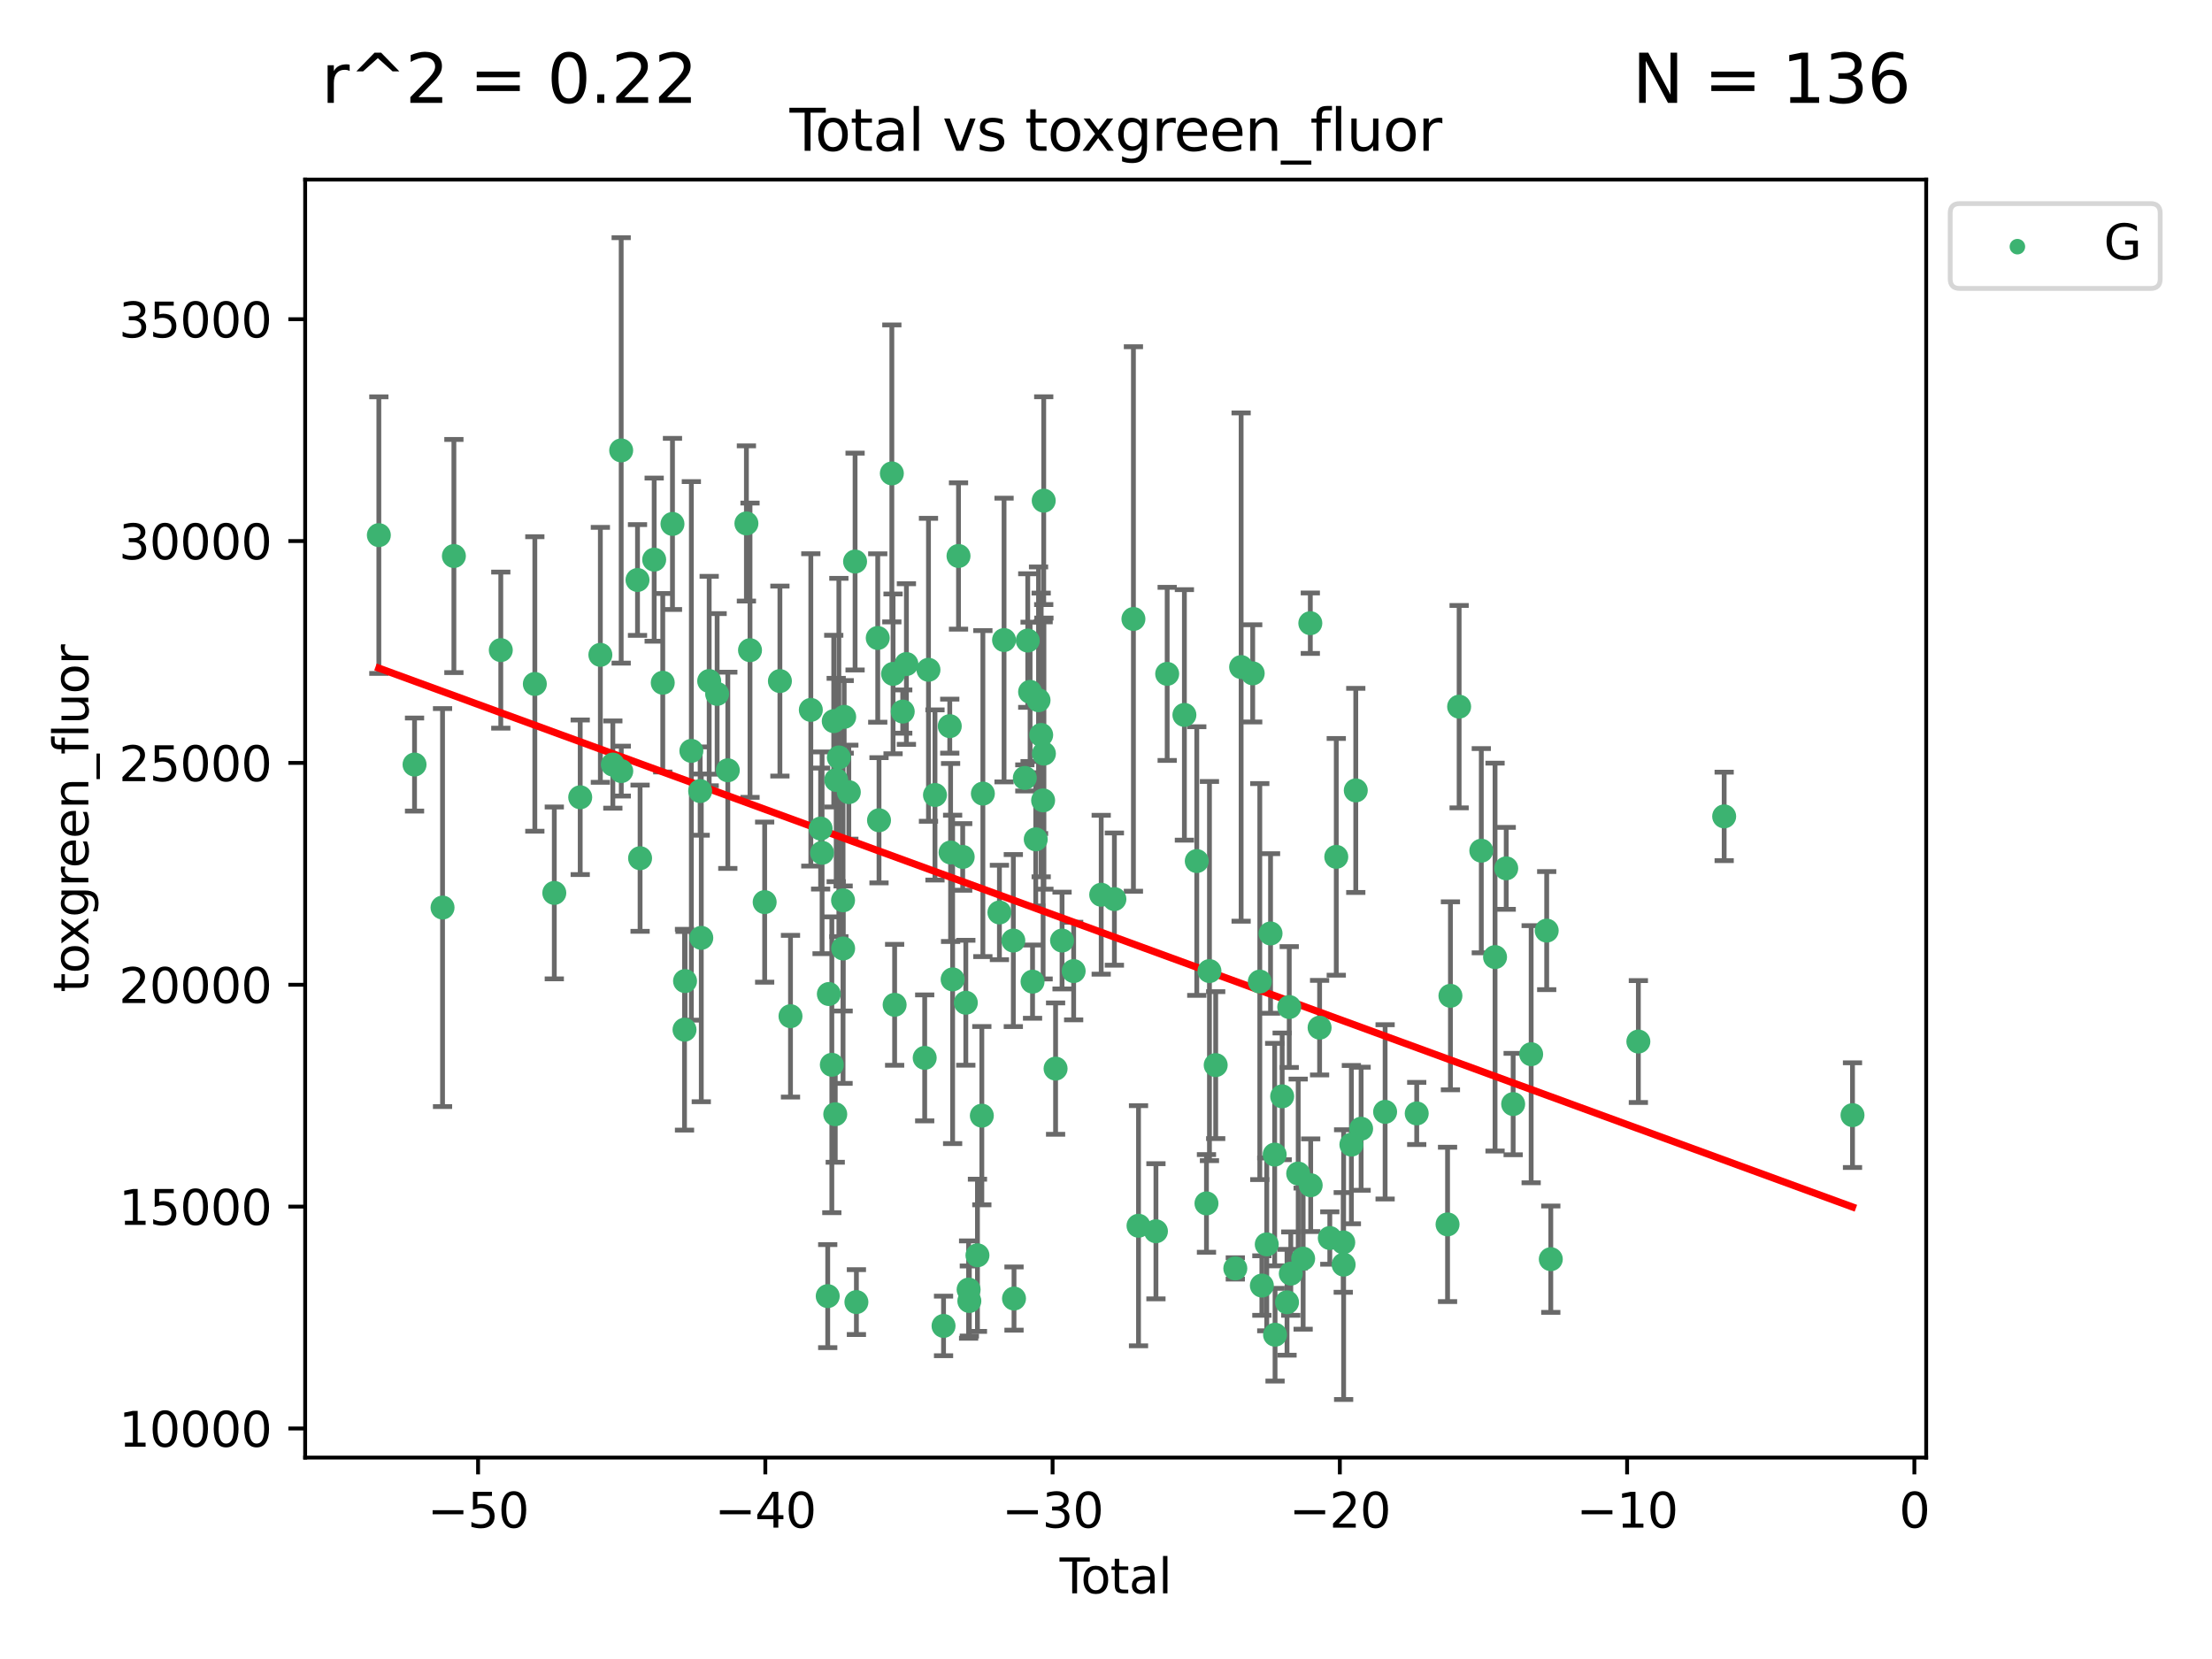 <?xml version="1.0" encoding="utf-8" standalone="no"?>
<!DOCTYPE svg PUBLIC "-//W3C//DTD SVG 1.1//EN"
  "http://www.w3.org/Graphics/SVG/1.1/DTD/svg11.dtd">
<svg xmlns:xlink="http://www.w3.org/1999/xlink" width="460.8pt" height="345.6pt" viewBox="0 0 460.8 345.6" xmlns="http://www.w3.org/2000/svg" version="1.1">
 <defs>
  <style type="text/css">*{stroke-linejoin: round; stroke-linecap: butt}</style>
 </defs>
 <g id="figure_1">
  <g id="patch_1">
   <path d="M 0 345.6 
L 460.8 345.6 
L 460.8 0 
L 0 0 
z
" style="fill: #ffffff"/>
  </g>
  <g id="axes_1">
   <g id="patch_2">
    <path d="M 63.571 303.64 
L 401.26 303.64 
L 401.26 37.411 
L 63.571 37.411 
z
" style="fill: #ffffff"/>
   </g>
   <g id="PathCollection_1">
    <defs>
     <path id="m12a585eecc" d="M 0 1.118 
C 0.297 1.118 0.581 1 0.791 0.791 
C 1 0.581 1.118 0.297 1.118 0 
C 1.118 -0.297 1 -0.581 0.791 -0.791 
C 0.581 -1 0.297 -1.118 0 -1.118 
C -0.297 -1.118 -0.581 -1 -0.791 -0.791 
C -1 -0.581 -1.118 -0.297 -1.118 0 
C -1.118 0.297 -1 0.581 -0.791 0.791 
C -0.581 1 -0.297 1.118 0 1.118 
z
" style="stroke: #3cb371"/>
    </defs>
    <g clip-path="url(#p035cdb08c7)">
     <use xlink:href="#m12a585eecc" x="78.921" y="111.478" style="fill: #3cb371; stroke: #3cb371"/>
     <use xlink:href="#m12a585eecc" x="86.356" y="159.269" style="fill: #3cb371; stroke: #3cb371"/>
     <use xlink:href="#m12a585eecc" x="92.189" y="189.061" style="fill: #3cb371; stroke: #3cb371"/>
     <use xlink:href="#m12a585eecc" x="94.554" y="115.83" style="fill: #3cb371; stroke: #3cb371"/>
     <use xlink:href="#m12a585eecc" x="104.324" y="135.429" style="fill: #3cb371; stroke: #3cb371"/>
     <use xlink:href="#m12a585eecc" x="111.416" y="142.483" style="fill: #3cb371; stroke: #3cb371"/>
     <use xlink:href="#m12a585eecc" x="115.471" y="186.012" style="fill: #3cb371; stroke: #3cb371"/>
     <use xlink:href="#m12a585eecc" x="120.869" y="166.088" style="fill: #3cb371; stroke: #3cb371"/>
     <use xlink:href="#m12a585eecc" x="125.066" y="136.415" style="fill: #3cb371; stroke: #3cb371"/>
     <use xlink:href="#m12a585eecc" x="127.666" y="159.271" style="fill: #3cb371; stroke: #3cb371"/>
     <use xlink:href="#m12a585eecc" x="129.403" y="93.827" style="fill: #3cb371; stroke: #3cb371"/>
     <use xlink:href="#m12a585eecc" x="129.421" y="160.633" style="fill: #3cb371; stroke: #3cb371"/>
     <use xlink:href="#m12a585eecc" x="132.805" y="120.822" style="fill: #3cb371; stroke: #3cb371"/>
     <use xlink:href="#m12a585eecc" x="133.341" y="178.78" style="fill: #3cb371; stroke: #3cb371"/>
     <use xlink:href="#m12a585eecc" x="136.278" y="116.583" style="fill: #3cb371; stroke: #3cb371"/>
     <use xlink:href="#m12a585eecc" x="138.064" y="142.229" style="fill: #3cb371; stroke: #3cb371"/>
     <use xlink:href="#m12a585eecc" x="140.089" y="109.143" style="fill: #3cb371; stroke: #3cb371"/>
     <use xlink:href="#m12a585eecc" x="142.597" y="214.504" style="fill: #3cb371; stroke: #3cb371"/>
     <use xlink:href="#m12a585eecc" x="142.707" y="204.372" style="fill: #3cb371; stroke: #3cb371"/>
     <use xlink:href="#m12a585eecc" x="144.022" y="156.42" style="fill: #3cb371; stroke: #3cb371"/>
     <use xlink:href="#m12a585eecc" x="145.857" y="164.794" style="fill: #3cb371; stroke: #3cb371"/>
     <use xlink:href="#m12a585eecc" x="146.091" y="195.372" style="fill: #3cb371; stroke: #3cb371"/>
     <use xlink:href="#m12a585eecc" x="147.736" y="141.871" style="fill: #3cb371; stroke: #3cb371"/>
     <use xlink:href="#m12a585eecc" x="149.391" y="144.55" style="fill: #3cb371; stroke: #3cb371"/>
     <use xlink:href="#m12a585eecc" x="151.617" y="160.466" style="fill: #3cb371; stroke: #3cb371"/>
     <use xlink:href="#m12a585eecc" x="155.491" y="109.043" style="fill: #3cb371; stroke: #3cb371"/>
     <use xlink:href="#m12a585eecc" x="156.241" y="135.448" style="fill: #3cb371; stroke: #3cb371"/>
     <use xlink:href="#m12a585eecc" x="159.294" y="187.928" style="fill: #3cb371; stroke: #3cb371"/>
     <use xlink:href="#m12a585eecc" x="162.47" y="141.88" style="fill: #3cb371; stroke: #3cb371"/>
     <use xlink:href="#m12a585eecc" x="164.675" y="211.693" style="fill: #3cb371; stroke: #3cb371"/>
     <use xlink:href="#m12a585eecc" x="168.91" y="147.886" style="fill: #3cb371; stroke: #3cb371"/>
     <use xlink:href="#m12a585eecc" x="170.951" y="172.603" style="fill: #3cb371; stroke: #3cb371"/>
     <use xlink:href="#m12a585eecc" x="171.254" y="177.656" style="fill: #3cb371; stroke: #3cb371"/>
     <use xlink:href="#m12a585eecc" x="172.43" y="270.006" style="fill: #3cb371; stroke: #3cb371"/>
     <use xlink:href="#m12a585eecc" x="172.665" y="207.072" style="fill: #3cb371; stroke: #3cb371"/>
     <use xlink:href="#m12a585eecc" x="173.285" y="221.813" style="fill: #3cb371; stroke: #3cb371"/>
     <use xlink:href="#m12a585eecc" x="173.685" y="150.224" style="fill: #3cb371; stroke: #3cb371"/>
     <use xlink:href="#m12a585eecc" x="173.997" y="232.116" style="fill: #3cb371; stroke: #3cb371"/>
     <use xlink:href="#m12a585eecc" x="174.198" y="162.49" style="fill: #3cb371; stroke: #3cb371"/>
     <use xlink:href="#m12a585eecc" x="174.752" y="157.793" style="fill: #3cb371; stroke: #3cb371"/>
     <use xlink:href="#m12a585eecc" x="175.624" y="187.554" style="fill: #3cb371; stroke: #3cb371"/>
     <use xlink:href="#m12a585eecc" x="175.64" y="197.588" style="fill: #3cb371; stroke: #3cb371"/>
     <use xlink:href="#m12a585eecc" x="175.859" y="149.335" style="fill: #3cb371; stroke: #3cb371"/>
     <use xlink:href="#m12a585eecc" x="176.825" y="165.017" style="fill: #3cb371; stroke: #3cb371"/>
     <use xlink:href="#m12a585eecc" x="178.129" y="116.981" style="fill: #3cb371; stroke: #3cb371"/>
     <use xlink:href="#m12a585eecc" x="178.405" y="271.248" style="fill: #3cb371; stroke: #3cb371"/>
     <use xlink:href="#m12a585eecc" x="182.85" y="132.906" style="fill: #3cb371; stroke: #3cb371"/>
     <use xlink:href="#m12a585eecc" x="183.114" y="170.878" style="fill: #3cb371; stroke: #3cb371"/>
     <use xlink:href="#m12a585eecc" x="185.788" y="98.62" style="fill: #3cb371; stroke: #3cb371"/>
     <use xlink:href="#m12a585eecc" x="186.041" y="140.38" style="fill: #3cb371; stroke: #3cb371"/>
     <use xlink:href="#m12a585eecc" x="186.368" y="209.319" style="fill: #3cb371; stroke: #3cb371"/>
     <use xlink:href="#m12a585eecc" x="188.055" y="148.232" style="fill: #3cb371; stroke: #3cb371"/>
     <use xlink:href="#m12a585eecc" x="188.822" y="138.334" style="fill: #3cb371; stroke: #3cb371"/>
     <use xlink:href="#m12a585eecc" x="192.631" y="220.374" style="fill: #3cb371; stroke: #3cb371"/>
     <use xlink:href="#m12a585eecc" x="193.419" y="139.53" style="fill: #3cb371; stroke: #3cb371"/>
     <use xlink:href="#m12a585eecc" x="194.773" y="165.608" style="fill: #3cb371; stroke: #3cb371"/>
     <use xlink:href="#m12a585eecc" x="196.558" y="276.214" style="fill: #3cb371; stroke: #3cb371"/>
     <use xlink:href="#m12a585eecc" x="197.853" y="151.269" style="fill: #3cb371; stroke: #3cb371"/>
     <use xlink:href="#m12a585eecc" x="198.026" y="177.588" style="fill: #3cb371; stroke: #3cb371"/>
     <use xlink:href="#m12a585eecc" x="198.449" y="204.023" style="fill: #3cb371; stroke: #3cb371"/>
     <use xlink:href="#m12a585eecc" x="199.676" y="115.82" style="fill: #3cb371; stroke: #3cb371"/>
     <use xlink:href="#m12a585eecc" x="200.548" y="178.514" style="fill: #3cb371; stroke: #3cb371"/>
     <use xlink:href="#m12a585eecc" x="201.199" y="208.888" style="fill: #3cb371; stroke: #3cb371"/>
     <use xlink:href="#m12a585eecc" x="201.781" y="268.641" style="fill: #3cb371; stroke: #3cb371"/>
     <use xlink:href="#m12a585eecc" x="201.931" y="271.025" style="fill: #3cb371; stroke: #3cb371"/>
     <use xlink:href="#m12a585eecc" x="203.622" y="261.502" style="fill: #3cb371; stroke: #3cb371"/>
     <use xlink:href="#m12a585eecc" x="204.535" y="232.412" style="fill: #3cb371; stroke: #3cb371"/>
     <use xlink:href="#m12a585eecc" x="204.751" y="165.32" style="fill: #3cb371; stroke: #3cb371"/>
     <use xlink:href="#m12a585eecc" x="208.198" y="190.081" style="fill: #3cb371; stroke: #3cb371"/>
     <use xlink:href="#m12a585eecc" x="209.163" y="133.332" style="fill: #3cb371; stroke: #3cb371"/>
     <use xlink:href="#m12a585eecc" x="211.095" y="195.935" style="fill: #3cb371; stroke: #3cb371"/>
     <use xlink:href="#m12a585eecc" x="211.238" y="270.509" style="fill: #3cb371; stroke: #3cb371"/>
     <use xlink:href="#m12a585eecc" x="213.49" y="162.055" style="fill: #3cb371; stroke: #3cb371"/>
     <use xlink:href="#m12a585eecc" x="214.1" y="133.439" style="fill: #3cb371; stroke: #3cb371"/>
     <use xlink:href="#m12a585eecc" x="214.588" y="144.122" style="fill: #3cb371; stroke: #3cb371"/>
     <use xlink:href="#m12a585eecc" x="215.099" y="204.496" style="fill: #3cb371; stroke: #3cb371"/>
     <use xlink:href="#m12a585eecc" x="215.764" y="174.846" style="fill: #3cb371; stroke: #3cb371"/>
     <use xlink:href="#m12a585eecc" x="216.347" y="145.873" style="fill: #3cb371; stroke: #3cb371"/>
     <use xlink:href="#m12a585eecc" x="216.898" y="153.103" style="fill: #3cb371; stroke: #3cb371"/>
     <use xlink:href="#m12a585eecc" x="217.301" y="166.736" style="fill: #3cb371; stroke: #3cb371"/>
     <use xlink:href="#m12a585eecc" x="217.427" y="104.297" style="fill: #3cb371; stroke: #3cb371"/>
     <use xlink:href="#m12a585eecc" x="217.467" y="156.993" style="fill: #3cb371; stroke: #3cb371"/>
     <use xlink:href="#m12a585eecc" x="219.898" y="222.609" style="fill: #3cb371; stroke: #3cb371"/>
     <use xlink:href="#m12a585eecc" x="221.245" y="195.933" style="fill: #3cb371; stroke: #3cb371"/>
     <use xlink:href="#m12a585eecc" x="223.663" y="202.288" style="fill: #3cb371; stroke: #3cb371"/>
     <use xlink:href="#m12a585eecc" x="229.401" y="186.39" style="fill: #3cb371; stroke: #3cb371"/>
     <use xlink:href="#m12a585eecc" x="232.149" y="187.298" style="fill: #3cb371; stroke: #3cb371"/>
     <use xlink:href="#m12a585eecc" x="236.113" y="128.943" style="fill: #3cb371; stroke: #3cb371"/>
     <use xlink:href="#m12a585eecc" x="237.174" y="255.345" style="fill: #3cb371; stroke: #3cb371"/>
     <use xlink:href="#m12a585eecc" x="240.804" y="256.496" style="fill: #3cb371; stroke: #3cb371"/>
     <use xlink:href="#m12a585eecc" x="243.144" y="140.379" style="fill: #3cb371; stroke: #3cb371"/>
     <use xlink:href="#m12a585eecc" x="246.732" y="148.93" style="fill: #3cb371; stroke: #3cb371"/>
     <use xlink:href="#m12a585eecc" x="249.31" y="179.376" style="fill: #3cb371; stroke: #3cb371"/>
     <use xlink:href="#m12a585eecc" x="251.33" y="250.691" style="fill: #3cb371; stroke: #3cb371"/>
     <use xlink:href="#m12a585eecc" x="251.952" y="202.293" style="fill: #3cb371; stroke: #3cb371"/>
     <use xlink:href="#m12a585eecc" x="253.251" y="221.881" style="fill: #3cb371; stroke: #3cb371"/>
     <use xlink:href="#m12a585eecc" x="257.337" y="264.234" style="fill: #3cb371; stroke: #3cb371"/>
     <use xlink:href="#m12a585eecc" x="258.549" y="138.961" style="fill: #3cb371; stroke: #3cb371"/>
     <use xlink:href="#m12a585eecc" x="260.961" y="140.274" style="fill: #3cb371; stroke: #3cb371"/>
     <use xlink:href="#m12a585eecc" x="262.439" y="204.483" style="fill: #3cb371; stroke: #3cb371"/>
     <use xlink:href="#m12a585eecc" x="262.869" y="267.807" style="fill: #3cb371; stroke: #3cb371"/>
     <use xlink:href="#m12a585eecc" x="263.889" y="259.228" style="fill: #3cb371; stroke: #3cb371"/>
     <use xlink:href="#m12a585eecc" x="264.678" y="194.458" style="fill: #3cb371; stroke: #3cb371"/>
     <use xlink:href="#m12a585eecc" x="265.538" y="240.525" style="fill: #3cb371; stroke: #3cb371"/>
     <use xlink:href="#m12a585eecc" x="265.618" y="278.045" style="fill: #3cb371; stroke: #3cb371"/>
     <use xlink:href="#m12a585eecc" x="267.099" y="228.388" style="fill: #3cb371; stroke: #3cb371"/>
     <use xlink:href="#m12a585eecc" x="268.111" y="271.288" style="fill: #3cb371; stroke: #3cb371"/>
     <use xlink:href="#m12a585eecc" x="268.573" y="209.783" style="fill: #3cb371; stroke: #3cb371"/>
     <use xlink:href="#m12a585eecc" x="268.897" y="265.322" style="fill: #3cb371; stroke: #3cb371"/>
     <use xlink:href="#m12a585eecc" x="270.439" y="244.471" style="fill: #3cb371; stroke: #3cb371"/>
     <use xlink:href="#m12a585eecc" x="271.469" y="262.196" style="fill: #3cb371; stroke: #3cb371"/>
     <use xlink:href="#m12a585eecc" x="272.964" y="129.824" style="fill: #3cb371; stroke: #3cb371"/>
     <use xlink:href="#m12a585eecc" x="273.041" y="246.905" style="fill: #3cb371; stroke: #3cb371"/>
     <use xlink:href="#m12a585eecc" x="274.897" y="214.08" style="fill: #3cb371; stroke: #3cb371"/>
     <use xlink:href="#m12a585eecc" x="277.023" y="257.903" style="fill: #3cb371; stroke: #3cb371"/>
     <use xlink:href="#m12a585eecc" x="278.37" y="178.497" style="fill: #3cb371; stroke: #3cb371"/>
     <use xlink:href="#m12a585eecc" x="279.824" y="258.819" style="fill: #3cb371; stroke: #3cb371"/>
     <use xlink:href="#m12a585eecc" x="279.903" y="263.445" style="fill: #3cb371; stroke: #3cb371"/>
     <use xlink:href="#m12a585eecc" x="281.518" y="238.444" style="fill: #3cb371; stroke: #3cb371"/>
     <use xlink:href="#m12a585eecc" x="282.434" y="164.657" style="fill: #3cb371; stroke: #3cb371"/>
     <use xlink:href="#m12a585eecc" x="283.546" y="235.131" style="fill: #3cb371; stroke: #3cb371"/>
     <use xlink:href="#m12a585eecc" x="288.545" y="231.62" style="fill: #3cb371; stroke: #3cb371"/>
     <use xlink:href="#m12a585eecc" x="295.129" y="231.95" style="fill: #3cb371; stroke: #3cb371"/>
     <use xlink:href="#m12a585eecc" x="301.552" y="255.064" style="fill: #3cb371; stroke: #3cb371"/>
     <use xlink:href="#m12a585eecc" x="302.152" y="207.446" style="fill: #3cb371; stroke: #3cb371"/>
     <use xlink:href="#m12a585eecc" x="303.964" y="147.209" style="fill: #3cb371; stroke: #3cb371"/>
     <use xlink:href="#m12a585eecc" x="308.583" y="177.213" style="fill: #3cb371; stroke: #3cb371"/>
     <use xlink:href="#m12a585eecc" x="311.446" y="199.375" style="fill: #3cb371; stroke: #3cb371"/>
     <use xlink:href="#m12a585eecc" x="313.774" y="180.891" style="fill: #3cb371; stroke: #3cb371"/>
     <use xlink:href="#m12a585eecc" x="315.219" y="229.996" style="fill: #3cb371; stroke: #3cb371"/>
     <use xlink:href="#m12a585eecc" x="318.968" y="219.609" style="fill: #3cb371; stroke: #3cb371"/>
     <use xlink:href="#m12a585eecc" x="322.205" y="193.864" style="fill: #3cb371; stroke: #3cb371"/>
     <use xlink:href="#m12a585eecc" x="323.059" y="262.309" style="fill: #3cb371; stroke: #3cb371"/>
     <use xlink:href="#m12a585eecc" x="341.301" y="216.974" style="fill: #3cb371; stroke: #3cb371"/>
     <use xlink:href="#m12a585eecc" x="359.176" y="170.069" style="fill: #3cb371; stroke: #3cb371"/>
     <use xlink:href="#m12a585eecc" x="385.911" y="232.303" style="fill: #3cb371; stroke: #3cb371"/>
    </g>
   </g>
   <g id="matplotlib.axis_1">
    <g id="xtick_1">
     <g id="line2d_1">
      <defs>
       <path id="ma8d03d8d4a" d="M 0 0 
L 0 3.5 
" style="stroke: #000000; stroke-width: 0.8"/>
      </defs>
      <g>
       <use xlink:href="#ma8d03d8d4a" x="99.59" y="303.64" style="stroke: #000000; stroke-width: 0.8"/>
      </g>
     </g>
     <g id="text_1">
      <!-- −50 -->
      <g transform="translate(89.038 318.238)scale(0.1 -0.1)">
       <defs>
        <path id="DejaVuSans-2212" d="M 678 2272 
L 4684 2272 
L 4684 1741 
L 678 1741 
L 678 2272 
z
" transform="scale(0.016)"/>
        <path id="DejaVuSans-35" d="M 691 4666 
L 3169 4666 
L 3169 4134 
L 1269 4134 
L 1269 2991 
Q 1406 3038 1543 3061 
Q 1681 3084 1819 3084 
Q 2600 3084 3056 2656 
Q 3513 2228 3513 1497 
Q 3513 744 3044 326 
Q 2575 -91 1722 -91 
Q 1428 -91 1123 -41 
Q 819 9 494 109 
L 494 744 
Q 775 591 1075 516 
Q 1375 441 1709 441 
Q 2250 441 2565 725 
Q 2881 1009 2881 1497 
Q 2881 1984 2565 2268 
Q 2250 2553 1709 2553 
Q 1456 2553 1204 2497 
Q 953 2441 691 2322 
L 691 4666 
z
" transform="scale(0.016)"/>
        <path id="DejaVuSans-30" d="M 2034 4250 
Q 1547 4250 1301 3770 
Q 1056 3291 1056 2328 
Q 1056 1369 1301 889 
Q 1547 409 2034 409 
Q 2525 409 2770 889 
Q 3016 1369 3016 2328 
Q 3016 3291 2770 3770 
Q 2525 4250 2034 4250 
z
M 2034 4750 
Q 2819 4750 3233 4129 
Q 3647 3509 3647 2328 
Q 3647 1150 3233 529 
Q 2819 -91 2034 -91 
Q 1250 -91 836 529 
Q 422 1150 422 2328 
Q 422 3509 836 4129 
Q 1250 4750 2034 4750 
z
" transform="scale(0.016)"/>
       </defs>
       <use xlink:href="#DejaVuSans-2212"/>
       <use xlink:href="#DejaVuSans-35" x="83.789"/>
       <use xlink:href="#DejaVuSans-30" x="147.412"/>
      </g>
     </g>
    </g>
    <g id="xtick_2">
     <g id="line2d_2">
      <g>
       <use xlink:href="#ma8d03d8d4a" x="159.431" y="303.64" style="stroke: #000000; stroke-width: 0.8"/>
      </g>
     </g>
     <g id="text_2">
      <!-- −40 -->
      <g transform="translate(148.879 318.238)scale(0.1 -0.1)">
       <defs>
        <path id="DejaVuSans-34" d="M 2419 4116 
L 825 1625 
L 2419 1625 
L 2419 4116 
z
M 2253 4666 
L 3047 4666 
L 3047 1625 
L 3713 1625 
L 3713 1100 
L 3047 1100 
L 3047 0 
L 2419 0 
L 2419 1100 
L 313 1100 
L 313 1709 
L 2253 4666 
z
" transform="scale(0.016)"/>
       </defs>
       <use xlink:href="#DejaVuSans-2212"/>
       <use xlink:href="#DejaVuSans-34" x="83.789"/>
       <use xlink:href="#DejaVuSans-30" x="147.412"/>
      </g>
     </g>
    </g>
    <g id="xtick_3">
     <g id="line2d_3">
      <g>
       <use xlink:href="#ma8d03d8d4a" x="219.273" y="303.64" style="stroke: #000000; stroke-width: 0.8"/>
      </g>
     </g>
     <g id="text_3">
      <!-- −30 -->
      <g transform="translate(208.72 318.238)scale(0.1 -0.1)">
       <defs>
        <path id="DejaVuSans-33" d="M 2597 2516 
Q 3050 2419 3304 2112 
Q 3559 1806 3559 1356 
Q 3559 666 3084 287 
Q 2609 -91 1734 -91 
Q 1441 -91 1130 -33 
Q 819 25 488 141 
L 488 750 
Q 750 597 1062 519 
Q 1375 441 1716 441 
Q 2309 441 2620 675 
Q 2931 909 2931 1356 
Q 2931 1769 2642 2001 
Q 2353 2234 1838 2234 
L 1294 2234 
L 1294 2753 
L 1863 2753 
Q 2328 2753 2575 2939 
Q 2822 3125 2822 3475 
Q 2822 3834 2567 4026 
Q 2313 4219 1838 4219 
Q 1578 4219 1281 4162 
Q 984 4106 628 3988 
L 628 4550 
Q 988 4650 1302 4700 
Q 1616 4750 1894 4750 
Q 2613 4750 3031 4423 
Q 3450 4097 3450 3541 
Q 3450 3153 3228 2886 
Q 3006 2619 2597 2516 
z
" transform="scale(0.016)"/>
       </defs>
       <use xlink:href="#DejaVuSans-2212"/>
       <use xlink:href="#DejaVuSans-33" x="83.789"/>
       <use xlink:href="#DejaVuSans-30" x="147.412"/>
      </g>
     </g>
    </g>
    <g id="xtick_4">
     <g id="line2d_4">
      <g>
       <use xlink:href="#ma8d03d8d4a" x="279.114" y="303.64" style="stroke: #000000; stroke-width: 0.8"/>
      </g>
     </g>
     <g id="text_4">
      <!-- −20 -->
      <g transform="translate(268.562 318.238)scale(0.1 -0.1)">
       <defs>
        <path id="DejaVuSans-32" d="M 1228 531 
L 3431 531 
L 3431 0 
L 469 0 
L 469 531 
Q 828 903 1448 1529 
Q 2069 2156 2228 2338 
Q 2531 2678 2651 2914 
Q 2772 3150 2772 3378 
Q 2772 3750 2511 3984 
Q 2250 4219 1831 4219 
Q 1534 4219 1204 4116 
Q 875 4013 500 3803 
L 500 4441 
Q 881 4594 1212 4672 
Q 1544 4750 1819 4750 
Q 2544 4750 2975 4387 
Q 3406 4025 3406 3419 
Q 3406 3131 3298 2873 
Q 3191 2616 2906 2266 
Q 2828 2175 2409 1742 
Q 1991 1309 1228 531 
z
" transform="scale(0.016)"/>
       </defs>
       <use xlink:href="#DejaVuSans-2212"/>
       <use xlink:href="#DejaVuSans-32" x="83.789"/>
       <use xlink:href="#DejaVuSans-30" x="147.412"/>
      </g>
     </g>
    </g>
    <g id="xtick_5">
     <g id="line2d_5">
      <g>
       <use xlink:href="#ma8d03d8d4a" x="338.956" y="303.64" style="stroke: #000000; stroke-width: 0.8"/>
      </g>
     </g>
     <g id="text_5">
      <!-- −10 -->
      <g transform="translate(328.403 318.238)scale(0.1 -0.1)">
       <defs>
        <path id="DejaVuSans-31" d="M 794 531 
L 1825 531 
L 1825 4091 
L 703 3866 
L 703 4441 
L 1819 4666 
L 2450 4666 
L 2450 531 
L 3481 531 
L 3481 0 
L 794 0 
L 794 531 
z
" transform="scale(0.016)"/>
       </defs>
       <use xlink:href="#DejaVuSans-2212"/>
       <use xlink:href="#DejaVuSans-31" x="83.789"/>
       <use xlink:href="#DejaVuSans-30" x="147.412"/>
      </g>
     </g>
    </g>
    <g id="xtick_6">
     <g id="line2d_6">
      <g>
       <use xlink:href="#ma8d03d8d4a" x="398.797" y="303.64" style="stroke: #000000; stroke-width: 0.8"/>
      </g>
     </g>
     <g id="text_6">
      <!-- 0 -->
      <g transform="translate(395.616 318.238)scale(0.1 -0.1)">
       <use xlink:href="#DejaVuSans-30"/>
      </g>
     </g>
    </g>
    <g id="text_7">
     <!-- Total -->
     <g transform="translate(220.739 331.917)scale(0.1 -0.1)">
      <defs>
       <path id="DejaVuSans-54" d="M -19 4666 
L 3928 4666 
L 3928 4134 
L 2272 4134 
L 2272 0 
L 1638 0 
L 1638 4134 
L -19 4134 
L -19 4666 
z
" transform="scale(0.016)"/>
       <path id="DejaVuSans-6f" d="M 1959 3097 
Q 1497 3097 1228 2736 
Q 959 2375 959 1747 
Q 959 1119 1226 758 
Q 1494 397 1959 397 
Q 2419 397 2687 759 
Q 2956 1122 2956 1747 
Q 2956 2369 2687 2733 
Q 2419 3097 1959 3097 
z
M 1959 3584 
Q 2709 3584 3137 3096 
Q 3566 2609 3566 1747 
Q 3566 888 3137 398 
Q 2709 -91 1959 -91 
Q 1206 -91 779 398 
Q 353 888 353 1747 
Q 353 2609 779 3096 
Q 1206 3584 1959 3584 
z
" transform="scale(0.016)"/>
       <path id="DejaVuSans-74" d="M 1172 4494 
L 1172 3500 
L 2356 3500 
L 2356 3053 
L 1172 3053 
L 1172 1153 
Q 1172 725 1289 603 
Q 1406 481 1766 481 
L 2356 481 
L 2356 0 
L 1766 0 
Q 1100 0 847 248 
Q 594 497 594 1153 
L 594 3053 
L 172 3053 
L 172 3500 
L 594 3500 
L 594 4494 
L 1172 4494 
z
" transform="scale(0.016)"/>
       <path id="DejaVuSans-61" d="M 2194 1759 
Q 1497 1759 1228 1600 
Q 959 1441 959 1056 
Q 959 750 1161 570 
Q 1363 391 1709 391 
Q 2188 391 2477 730 
Q 2766 1069 2766 1631 
L 2766 1759 
L 2194 1759 
z
M 3341 1997 
L 3341 0 
L 2766 0 
L 2766 531 
Q 2569 213 2275 61 
Q 1981 -91 1556 -91 
Q 1019 -91 701 211 
Q 384 513 384 1019 
Q 384 1609 779 1909 
Q 1175 2209 1959 2209 
L 2766 2209 
L 2766 2266 
Q 2766 2663 2505 2880 
Q 2244 3097 1772 3097 
Q 1472 3097 1187 3025 
Q 903 2953 641 2809 
L 641 3341 
Q 956 3463 1253 3523 
Q 1550 3584 1831 3584 
Q 2591 3584 2966 3190 
Q 3341 2797 3341 1997 
z
" transform="scale(0.016)"/>
       <path id="DejaVuSans-6c" d="M 603 4863 
L 1178 4863 
L 1178 0 
L 603 0 
L 603 4863 
z
" transform="scale(0.016)"/>
      </defs>
      <use xlink:href="#DejaVuSans-54"/>
      <use xlink:href="#DejaVuSans-6f" x="44.084"/>
      <use xlink:href="#DejaVuSans-74" x="105.266"/>
      <use xlink:href="#DejaVuSans-61" x="144.475"/>
      <use xlink:href="#DejaVuSans-6c" x="205.754"/>
     </g>
    </g>
   </g>
   <g id="matplotlib.axis_2">
    <g id="ytick_1">
     <g id="line2d_7">
      <defs>
       <path id="m0545a09163" d="M 0 0 
L -3.5 0 
" style="stroke: #000000; stroke-width: 0.8"/>
      </defs>
      <g>
       <use xlink:href="#m0545a09163" x="63.571" y="297.578" style="stroke: #000000; stroke-width: 0.8"/>
      </g>
     </g>
     <g id="text_8">
      <!-- 10000 -->
      <g transform="translate(24.759 301.378)scale(0.1 -0.1)">
       <use xlink:href="#DejaVuSans-31"/>
       <use xlink:href="#DejaVuSans-30" x="63.623"/>
       <use xlink:href="#DejaVuSans-30" x="127.246"/>
       <use xlink:href="#DejaVuSans-30" x="190.869"/>
       <use xlink:href="#DejaVuSans-30" x="254.492"/>
      </g>
     </g>
    </g>
    <g id="ytick_2">
     <g id="line2d_8">
      <g>
       <use xlink:href="#m0545a09163" x="63.571" y="251.361" style="stroke: #000000; stroke-width: 0.8"/>
      </g>
     </g>
     <g id="text_9">
      <!-- 15000 -->
      <g transform="translate(24.759 255.161)scale(0.1 -0.1)">
       <use xlink:href="#DejaVuSans-31"/>
       <use xlink:href="#DejaVuSans-35" x="63.623"/>
       <use xlink:href="#DejaVuSans-30" x="127.246"/>
       <use xlink:href="#DejaVuSans-30" x="190.869"/>
       <use xlink:href="#DejaVuSans-30" x="254.492"/>
      </g>
     </g>
    </g>
    <g id="ytick_3">
     <g id="line2d_9">
      <g>
       <use xlink:href="#m0545a09163" x="63.571" y="205.145" style="stroke: #000000; stroke-width: 0.8"/>
      </g>
     </g>
     <g id="text_10">
      <!-- 20000 -->
      <g transform="translate(24.759 208.944)scale(0.1 -0.1)">
       <use xlink:href="#DejaVuSans-32"/>
       <use xlink:href="#DejaVuSans-30" x="63.623"/>
       <use xlink:href="#DejaVuSans-30" x="127.246"/>
       <use xlink:href="#DejaVuSans-30" x="190.869"/>
       <use xlink:href="#DejaVuSans-30" x="254.492"/>
      </g>
     </g>
    </g>
    <g id="ytick_4">
     <g id="line2d_10">
      <g>
       <use xlink:href="#m0545a09163" x="63.571" y="158.928" style="stroke: #000000; stroke-width: 0.8"/>
      </g>
     </g>
     <g id="text_11">
      <!-- 25000 -->
      <g transform="translate(24.759 162.727)scale(0.1 -0.1)">
       <use xlink:href="#DejaVuSans-32"/>
       <use xlink:href="#DejaVuSans-35" x="63.623"/>
       <use xlink:href="#DejaVuSans-30" x="127.246"/>
       <use xlink:href="#DejaVuSans-30" x="190.869"/>
       <use xlink:href="#DejaVuSans-30" x="254.492"/>
      </g>
     </g>
    </g>
    <g id="ytick_5">
     <g id="line2d_11">
      <g>
       <use xlink:href="#m0545a09163" x="63.571" y="112.711" style="stroke: #000000; stroke-width: 0.8"/>
      </g>
     </g>
     <g id="text_12">
      <!-- 30000 -->
      <g transform="translate(24.759 116.51)scale(0.1 -0.1)">
       <use xlink:href="#DejaVuSans-33"/>
       <use xlink:href="#DejaVuSans-30" x="63.623"/>
       <use xlink:href="#DejaVuSans-30" x="127.246"/>
       <use xlink:href="#DejaVuSans-30" x="190.869"/>
       <use xlink:href="#DejaVuSans-30" x="254.492"/>
      </g>
     </g>
    </g>
    <g id="ytick_6">
     <g id="line2d_12">
      <g>
       <use xlink:href="#m0545a09163" x="63.571" y="66.494" style="stroke: #000000; stroke-width: 0.8"/>
      </g>
     </g>
     <g id="text_13">
      <!-- 35000 -->
      <g transform="translate(24.759 70.293)scale(0.1 -0.1)">
       <use xlink:href="#DejaVuSans-33"/>
       <use xlink:href="#DejaVuSans-35" x="63.623"/>
       <use xlink:href="#DejaVuSans-30" x="127.246"/>
       <use xlink:href="#DejaVuSans-30" x="190.869"/>
       <use xlink:href="#DejaVuSans-30" x="254.492"/>
      </g>
     </g>
    </g>
    <g id="text_14">
     <!-- toxgreen_fluor -->
     <g transform="translate(18.401 206.72)rotate(-90)scale(0.1 -0.1)">
      <defs>
       <path id="DejaVuSans-78" d="M 3513 3500 
L 2247 1797 
L 3578 0 
L 2900 0 
L 1881 1375 
L 863 0 
L 184 0 
L 1544 1831 
L 300 3500 
L 978 3500 
L 1906 2253 
L 2834 3500 
L 3513 3500 
z
" transform="scale(0.016)"/>
       <path id="DejaVuSans-67" d="M 2906 1791 
Q 2906 2416 2648 2759 
Q 2391 3103 1925 3103 
Q 1463 3103 1205 2759 
Q 947 2416 947 1791 
Q 947 1169 1205 825 
Q 1463 481 1925 481 
Q 2391 481 2648 825 
Q 2906 1169 2906 1791 
z
M 3481 434 
Q 3481 -459 3084 -895 
Q 2688 -1331 1869 -1331 
Q 1566 -1331 1297 -1286 
Q 1028 -1241 775 -1147 
L 775 -588 
Q 1028 -725 1275 -790 
Q 1522 -856 1778 -856 
Q 2344 -856 2625 -561 
Q 2906 -266 2906 331 
L 2906 616 
Q 2728 306 2450 153 
Q 2172 0 1784 0 
Q 1141 0 747 490 
Q 353 981 353 1791 
Q 353 2603 747 3093 
Q 1141 3584 1784 3584 
Q 2172 3584 2450 3431 
Q 2728 3278 2906 2969 
L 2906 3500 
L 3481 3500 
L 3481 434 
z
" transform="scale(0.016)"/>
       <path id="DejaVuSans-72" d="M 2631 2963 
Q 2534 3019 2420 3045 
Q 2306 3072 2169 3072 
Q 1681 3072 1420 2755 
Q 1159 2438 1159 1844 
L 1159 0 
L 581 0 
L 581 3500 
L 1159 3500 
L 1159 2956 
Q 1341 3275 1631 3429 
Q 1922 3584 2338 3584 
Q 2397 3584 2469 3576 
Q 2541 3569 2628 3553 
L 2631 2963 
z
" transform="scale(0.016)"/>
       <path id="DejaVuSans-65" d="M 3597 1894 
L 3597 1613 
L 953 1613 
Q 991 1019 1311 708 
Q 1631 397 2203 397 
Q 2534 397 2845 478 
Q 3156 559 3463 722 
L 3463 178 
Q 3153 47 2828 -22 
Q 2503 -91 2169 -91 
Q 1331 -91 842 396 
Q 353 884 353 1716 
Q 353 2575 817 3079 
Q 1281 3584 2069 3584 
Q 2775 3584 3186 3129 
Q 3597 2675 3597 1894 
z
M 3022 2063 
Q 3016 2534 2758 2815 
Q 2500 3097 2075 3097 
Q 1594 3097 1305 2825 
Q 1016 2553 972 2059 
L 3022 2063 
z
" transform="scale(0.016)"/>
       <path id="DejaVuSans-6e" d="M 3513 2113 
L 3513 0 
L 2938 0 
L 2938 2094 
Q 2938 2591 2744 2837 
Q 2550 3084 2163 3084 
Q 1697 3084 1428 2787 
Q 1159 2491 1159 1978 
L 1159 0 
L 581 0 
L 581 3500 
L 1159 3500 
L 1159 2956 
Q 1366 3272 1645 3428 
Q 1925 3584 2291 3584 
Q 2894 3584 3203 3211 
Q 3513 2838 3513 2113 
z
" transform="scale(0.016)"/>
       <path id="DejaVuSans-5f" d="M 3263 -1063 
L 3263 -1509 
L -63 -1509 
L -63 -1063 
L 3263 -1063 
z
" transform="scale(0.016)"/>
       <path id="DejaVuSans-66" d="M 2375 4863 
L 2375 4384 
L 1825 4384 
Q 1516 4384 1395 4259 
Q 1275 4134 1275 3809 
L 1275 3500 
L 2222 3500 
L 2222 3053 
L 1275 3053 
L 1275 0 
L 697 0 
L 697 3053 
L 147 3053 
L 147 3500 
L 697 3500 
L 697 3744 
Q 697 4328 969 4595 
Q 1241 4863 1831 4863 
L 2375 4863 
z
" transform="scale(0.016)"/>
       <path id="DejaVuSans-75" d="M 544 1381 
L 544 3500 
L 1119 3500 
L 1119 1403 
Q 1119 906 1312 657 
Q 1506 409 1894 409 
Q 2359 409 2629 706 
Q 2900 1003 2900 1516 
L 2900 3500 
L 3475 3500 
L 3475 0 
L 2900 0 
L 2900 538 
Q 2691 219 2414 64 
Q 2138 -91 1772 -91 
Q 1169 -91 856 284 
Q 544 659 544 1381 
z
M 1991 3584 
L 1991 3584 
z
" transform="scale(0.016)"/>
      </defs>
      <use xlink:href="#DejaVuSans-74"/>
      <use xlink:href="#DejaVuSans-6f" x="39.209"/>
      <use xlink:href="#DejaVuSans-78" x="97.266"/>
      <use xlink:href="#DejaVuSans-67" x="156.445"/>
      <use xlink:href="#DejaVuSans-72" x="219.922"/>
      <use xlink:href="#DejaVuSans-65" x="258.785"/>
      <use xlink:href="#DejaVuSans-65" x="320.309"/>
      <use xlink:href="#DejaVuSans-6e" x="381.832"/>
      <use xlink:href="#DejaVuSans-5f" x="445.211"/>
      <use xlink:href="#DejaVuSans-66" x="495.211"/>
      <use xlink:href="#DejaVuSans-6c" x="530.416"/>
      <use xlink:href="#DejaVuSans-75" x="558.199"/>
      <use xlink:href="#DejaVuSans-6f" x="621.578"/>
      <use xlink:href="#DejaVuSans-72" x="682.76"/>
     </g>
    </g>
   </g>
   <g id="LineCollection_1">
    <path d="M 78.921 140.289 
L 78.921 82.667 
" clip-path="url(#p035cdb08c7)" style="fill: none; stroke: #696969"/>
    <path d="M 86.356 168.96 
L 86.356 149.579 
" clip-path="url(#p035cdb08c7)" style="fill: none; stroke: #696969"/>
    <path d="M 92.189 230.516 
L 92.189 147.607 
" clip-path="url(#p035cdb08c7)" style="fill: none; stroke: #696969"/>
    <path d="M 94.554 140.114 
L 94.554 91.546 
" clip-path="url(#p035cdb08c7)" style="fill: none; stroke: #696969"/>
    <path d="M 104.324 151.686 
L 104.324 119.173 
" clip-path="url(#p035cdb08c7)" style="fill: none; stroke: #696969"/>
    <path d="M 111.416 173.155 
L 111.416 111.81 
" clip-path="url(#p035cdb08c7)" style="fill: none; stroke: #696969"/>
    <path d="M 115.471 203.913 
L 115.471 168.111 
" clip-path="url(#p035cdb08c7)" style="fill: none; stroke: #696969"/>
    <path d="M 120.869 182.189 
L 120.869 149.988 
" clip-path="url(#p035cdb08c7)" style="fill: none; stroke: #696969"/>
    <path d="M 125.066 162.972 
L 125.066 109.859 
" clip-path="url(#p035cdb08c7)" style="fill: none; stroke: #696969"/>
    <path d="M 127.666 168.358 
L 127.666 150.185 
" clip-path="url(#p035cdb08c7)" style="fill: none; stroke: #696969"/>
    <path d="M 129.403 138.142 
L 129.403 49.513 
" clip-path="url(#p035cdb08c7)" style="fill: none; stroke: #696969"/>
    <path d="M 129.421 165.827 
L 129.421 155.439 
" clip-path="url(#p035cdb08c7)" style="fill: none; stroke: #696969"/>
    <path d="M 132.805 132.359 
L 132.805 109.286 
" clip-path="url(#p035cdb08c7)" style="fill: none; stroke: #696969"/>
    <path d="M 133.341 194.012 
L 133.341 163.549 
" clip-path="url(#p035cdb08c7)" style="fill: none; stroke: #696969"/>
    <path d="M 136.278 133.575 
L 136.278 99.591 
" clip-path="url(#p035cdb08c7)" style="fill: none; stroke: #696969"/>
    <path d="M 138.064 160.821 
L 138.064 123.638 
" clip-path="url(#p035cdb08c7)" style="fill: none; stroke: #696969"/>
    <path d="M 140.089 126.965 
L 140.089 91.321 
" clip-path="url(#p035cdb08c7)" style="fill: none; stroke: #696969"/>
    <path d="M 142.597 235.417 
L 142.597 193.591 
" clip-path="url(#p035cdb08c7)" style="fill: none; stroke: #696969"/>
    <path d="M 142.707 214.701 
L 142.707 194.043 
" clip-path="url(#p035cdb08c7)" style="fill: none; stroke: #696969"/>
    <path d="M 144.022 212.513 
L 144.022 100.328 
" clip-path="url(#p035cdb08c7)" style="fill: none; stroke: #696969"/>
    <path d="M 145.857 173.989 
L 145.857 155.599 
" clip-path="url(#p035cdb08c7)" style="fill: none; stroke: #696969"/>
    <path d="M 146.091 229.508 
L 146.091 161.236 
" clip-path="url(#p035cdb08c7)" style="fill: none; stroke: #696969"/>
    <path d="M 147.736 163.678 
L 147.736 120.063 
" clip-path="url(#p035cdb08c7)" style="fill: none; stroke: #696969"/>
    <path d="M 149.391 161.271 
L 149.391 127.829 
" clip-path="url(#p035cdb08c7)" style="fill: none; stroke: #696969"/>
    <path d="M 151.617 180.907 
L 151.617 140.024 
" clip-path="url(#p035cdb08c7)" style="fill: none; stroke: #696969"/>
    <path d="M 155.491 125.205 
L 155.491 92.88 
" clip-path="url(#p035cdb08c7)" style="fill: none; stroke: #696969"/>
    <path d="M 156.241 166.099 
L 156.241 104.796 
" clip-path="url(#p035cdb08c7)" style="fill: none; stroke: #696969"/>
    <path d="M 159.294 204.606 
L 159.294 171.249 
" clip-path="url(#p035cdb08c7)" style="fill: none; stroke: #696969"/>
    <path d="M 162.47 161.667 
L 162.47 122.093 
" clip-path="url(#p035cdb08c7)" style="fill: none; stroke: #696969"/>
    <path d="M 164.675 228.538 
L 164.675 194.849 
" clip-path="url(#p035cdb08c7)" style="fill: none; stroke: #696969"/>
    <path d="M 168.91 180.42 
L 168.91 115.351 
" clip-path="url(#p035cdb08c7)" style="fill: none; stroke: #696969"/>
    <path d="M 170.951 185.204 
L 170.951 160.003 
" clip-path="url(#p035cdb08c7)" style="fill: none; stroke: #696969"/>
    <path d="M 171.254 198.67 
L 171.254 156.642 
" clip-path="url(#p035cdb08c7)" style="fill: none; stroke: #696969"/>
    <path d="M 172.43 280.742 
L 172.43 259.27 
" clip-path="url(#p035cdb08c7)" style="fill: none; stroke: #696969"/>
    <path d="M 172.665 207.703 
L 172.665 206.441 
" clip-path="url(#p035cdb08c7)" style="fill: none; stroke: #696969"/>
    <path d="M 173.285 252.626 
L 173.285 190.999 
" clip-path="url(#p035cdb08c7)" style="fill: none; stroke: #696969"/>
    <path d="M 173.685 168.106 
L 173.685 132.342 
" clip-path="url(#p035cdb08c7)" style="fill: none; stroke: #696969"/>
    <path d="M 173.997 242.12 
L 173.997 222.112 
" clip-path="url(#p035cdb08c7)" style="fill: none; stroke: #696969"/>
    <path d="M 174.198 183.67 
L 174.198 141.311 
" clip-path="url(#p035cdb08c7)" style="fill: none; stroke: #696969"/>
    <path d="M 174.752 195.112 
L 174.752 120.474 
" clip-path="url(#p035cdb08c7)" style="fill: none; stroke: #696969"/>
    <path d="M 175.624 225.687 
L 175.624 149.422 
" clip-path="url(#p035cdb08c7)" style="fill: none; stroke: #696969"/>
    <path d="M 175.64 210.61 
L 175.64 184.566 
" clip-path="url(#p035cdb08c7)" style="fill: none; stroke: #696969"/>
    <path d="M 175.859 156.892 
L 175.859 141.779 
" clip-path="url(#p035cdb08c7)" style="fill: none; stroke: #696969"/>
    <path d="M 176.825 174.802 
L 176.825 155.232 
" clip-path="url(#p035cdb08c7)" style="fill: none; stroke: #696969"/>
    <path d="M 178.129 139.568 
L 178.129 94.395 
" clip-path="url(#p035cdb08c7)" style="fill: none; stroke: #696969"/>
    <path d="M 178.405 278.003 
L 178.405 264.493 
" clip-path="url(#p035cdb08c7)" style="fill: none; stroke: #696969"/>
    <path d="M 182.85 150.449 
L 182.85 115.363 
" clip-path="url(#p035cdb08c7)" style="fill: none; stroke: #696969"/>
    <path d="M 183.114 183.922 
L 183.114 157.835 
" clip-path="url(#p035cdb08c7)" style="fill: none; stroke: #696969"/>
    <path d="M 185.788 129.552 
L 185.788 67.687 
" clip-path="url(#p035cdb08c7)" style="fill: none; stroke: #696969"/>
    <path d="M 186.041 157.026 
L 186.041 123.733 
" clip-path="url(#p035cdb08c7)" style="fill: none; stroke: #696969"/>
    <path d="M 186.368 221.913 
L 186.368 196.724 
" clip-path="url(#p035cdb08c7)" style="fill: none; stroke: #696969"/>
    <path d="M 188.055 152.74 
L 188.055 143.724 
" clip-path="url(#p035cdb08c7)" style="fill: none; stroke: #696969"/>
    <path d="M 188.822 155.063 
L 188.822 121.604 
" clip-path="url(#p035cdb08c7)" style="fill: none; stroke: #696969"/>
    <path d="M 192.631 233.495 
L 192.631 207.253 
" clip-path="url(#p035cdb08c7)" style="fill: none; stroke: #696969"/>
    <path d="M 193.419 171.084 
L 193.419 107.975 
" clip-path="url(#p035cdb08c7)" style="fill: none; stroke: #696969"/>
    <path d="M 194.773 183.333 
L 194.773 147.884 
" clip-path="url(#p035cdb08c7)" style="fill: none; stroke: #696969"/>
    <path d="M 196.558 282.419 
L 196.558 270.008 
" clip-path="url(#p035cdb08c7)" style="fill: none; stroke: #696969"/>
    <path d="M 197.853 156.894 
L 197.853 145.645 
" clip-path="url(#p035cdb08c7)" style="fill: none; stroke: #696969"/>
    <path d="M 198.026 196.128 
L 198.026 159.048 
" clip-path="url(#p035cdb08c7)" style="fill: none; stroke: #696969"/>
    <path d="M 198.449 238.226 
L 198.449 169.82 
" clip-path="url(#p035cdb08c7)" style="fill: none; stroke: #696969"/>
    <path d="M 199.676 131.062 
L 199.676 100.578 
" clip-path="url(#p035cdb08c7)" style="fill: none; stroke: #696969"/>
    <path d="M 200.548 185.45 
L 200.548 171.578 
" clip-path="url(#p035cdb08c7)" style="fill: none; stroke: #696969"/>
    <path d="M 201.199 221.9 
L 201.199 195.876 
" clip-path="url(#p035cdb08c7)" style="fill: none; stroke: #696969"/>
    <path d="M 201.781 278.779 
L 201.781 258.503 
" clip-path="url(#p035cdb08c7)" style="fill: none; stroke: #696969"/>
    <path d="M 201.931 278.325 
L 201.931 263.725 
" clip-path="url(#p035cdb08c7)" style="fill: none; stroke: #696969"/>
    <path d="M 203.622 277.354 
L 203.622 245.649 
" clip-path="url(#p035cdb08c7)" style="fill: none; stroke: #696969"/>
    <path d="M 204.535 250.981 
L 204.535 213.843 
" clip-path="url(#p035cdb08c7)" style="fill: none; stroke: #696969"/>
    <path d="M 204.751 199.276 
L 204.751 131.364 
" clip-path="url(#p035cdb08c7)" style="fill: none; stroke: #696969"/>
    <path d="M 208.198 199.917 
L 208.198 180.245 
" clip-path="url(#p035cdb08c7)" style="fill: none; stroke: #696969"/>
    <path d="M 209.163 162.884 
L 209.163 103.78 
" clip-path="url(#p035cdb08c7)" style="fill: none; stroke: #696969"/>
    <path d="M 211.095 213.854 
L 211.095 178.016 
" clip-path="url(#p035cdb08c7)" style="fill: none; stroke: #696969"/>
    <path d="M 211.238 277.093 
L 211.238 263.925 
" clip-path="url(#p035cdb08c7)" style="fill: none; stroke: #696969"/>
    <path d="M 213.49 164.778 
L 213.49 159.332 
" clip-path="url(#p035cdb08c7)" style="fill: none; stroke: #696969"/>
    <path d="M 214.1 147.353 
L 214.1 119.525 
" clip-path="url(#p035cdb08c7)" style="fill: none; stroke: #696969"/>
    <path d="M 214.588 158.633 
L 214.588 129.611 
" clip-path="url(#p035cdb08c7)" style="fill: none; stroke: #696969"/>
    <path d="M 215.099 212.126 
L 215.099 196.866 
" clip-path="url(#p035cdb08c7)" style="fill: none; stroke: #696969"/>
    <path d="M 215.764 188.725 
L 215.764 160.966 
" clip-path="url(#p035cdb08c7)" style="fill: none; stroke: #696969"/>
    <path d="M 216.347 173.638 
L 216.347 118.108 
" clip-path="url(#p035cdb08c7)" style="fill: none; stroke: #696969"/>
    <path d="M 216.898 182.655 
L 216.898 123.55 
" clip-path="url(#p035cdb08c7)" style="fill: none; stroke: #696969"/>
    <path d="M 217.301 203.93 
L 217.301 129.542 
" clip-path="url(#p035cdb08c7)" style="fill: none; stroke: #696969"/>
    <path d="M 217.427 125.94 
L 217.427 82.653 
" clip-path="url(#p035cdb08c7)" style="fill: none; stroke: #696969"/>
    <path d="M 217.467 185.231 
L 217.467 128.755 
" clip-path="url(#p035cdb08c7)" style="fill: none; stroke: #696969"/>
    <path d="M 219.898 236.29 
L 219.898 208.928 
" clip-path="url(#p035cdb08c7)" style="fill: none; stroke: #696969"/>
    <path d="M 221.245 206.018 
L 221.245 185.848 
" clip-path="url(#p035cdb08c7)" style="fill: none; stroke: #696969"/>
    <path d="M 223.663 212.454 
L 223.663 192.122 
" clip-path="url(#p035cdb08c7)" style="fill: none; stroke: #696969"/>
    <path d="M 229.401 202.937 
L 229.401 169.842 
" clip-path="url(#p035cdb08c7)" style="fill: none; stroke: #696969"/>
    <path d="M 232.149 201.069 
L 232.149 173.528 
" clip-path="url(#p035cdb08c7)" style="fill: none; stroke: #696969"/>
    <path d="M 236.113 185.658 
L 236.113 72.229 
" clip-path="url(#p035cdb08c7)" style="fill: none; stroke: #696969"/>
    <path d="M 237.174 280.356 
L 237.174 230.335 
" clip-path="url(#p035cdb08c7)" style="fill: none; stroke: #696969"/>
    <path d="M 240.804 270.573 
L 240.804 242.419 
" clip-path="url(#p035cdb08c7)" style="fill: none; stroke: #696969"/>
    <path d="M 243.144 158.407 
L 243.144 122.35 
" clip-path="url(#p035cdb08c7)" style="fill: none; stroke: #696969"/>
    <path d="M 246.732 175.02 
L 246.732 122.841 
" clip-path="url(#p035cdb08c7)" style="fill: none; stroke: #696969"/>
    <path d="M 249.31 207.355 
L 249.31 151.398 
" clip-path="url(#p035cdb08c7)" style="fill: none; stroke: #696969"/>
    <path d="M 251.33 260.867 
L 251.33 240.515 
" clip-path="url(#p035cdb08c7)" style="fill: none; stroke: #696969"/>
    <path d="M 251.952 241.788 
L 251.952 162.797 
" clip-path="url(#p035cdb08c7)" style="fill: none; stroke: #696969"/>
    <path d="M 253.251 237.187 
L 253.251 206.576 
" clip-path="url(#p035cdb08c7)" style="fill: none; stroke: #696969"/>
    <path d="M 257.337 266.452 
L 257.337 262.016 
" clip-path="url(#p035cdb08c7)" style="fill: none; stroke: #696969"/>
    <path d="M 258.549 191.9 
L 258.549 86.023 
" clip-path="url(#p035cdb08c7)" style="fill: none; stroke: #696969"/>
    <path d="M 260.961 150.396 
L 260.961 130.152 
" clip-path="url(#p035cdb08c7)" style="fill: none; stroke: #696969"/>
    <path d="M 262.439 245.733 
L 262.439 163.232 
" clip-path="url(#p035cdb08c7)" style="fill: none; stroke: #696969"/>
    <path d="M 262.869 274.007 
L 262.869 261.607 
" clip-path="url(#p035cdb08c7)" style="fill: none; stroke: #696969"/>
    <path d="M 263.889 277.231 
L 263.889 241.225 
" clip-path="url(#p035cdb08c7)" style="fill: none; stroke: #696969"/>
    <path d="M 264.678 211.076 
L 264.678 177.84 
" clip-path="url(#p035cdb08c7)" style="fill: none; stroke: #696969"/>
    <path d="M 265.538 263.701 
L 265.538 217.349 
" clip-path="url(#p035cdb08c7)" style="fill: none; stroke: #696969"/>
    <path d="M 265.618 287.699 
L 265.618 268.392 
" clip-path="url(#p035cdb08c7)" style="fill: none; stroke: #696969"/>
    <path d="M 267.099 241.585 
L 267.099 215.191 
" clip-path="url(#p035cdb08c7)" style="fill: none; stroke: #696969"/>
    <path d="M 268.111 282.313 
L 268.111 260.263 
" clip-path="url(#p035cdb08c7)" style="fill: none; stroke: #696969"/>
    <path d="M 268.573 222.368 
L 268.573 197.198 
" clip-path="url(#p035cdb08c7)" style="fill: none; stroke: #696969"/>
    <path d="M 268.897 274.006 
L 268.897 256.637 
" clip-path="url(#p035cdb08c7)" style="fill: none; stroke: #696969"/>
    <path d="M 270.439 264.152 
L 270.439 224.79 
" clip-path="url(#p035cdb08c7)" style="fill: none; stroke: #696969"/>
    <path d="M 271.469 276.894 
L 271.469 247.498 
" clip-path="url(#p035cdb08c7)" style="fill: none; stroke: #696969"/>
    <path d="M 272.964 136.118 
L 272.964 123.529 
" clip-path="url(#p035cdb08c7)" style="fill: none; stroke: #696969"/>
    <path d="M 273.041 256.556 
L 273.041 237.253 
" clip-path="url(#p035cdb08c7)" style="fill: none; stroke: #696969"/>
    <path d="M 274.897 223.93 
L 274.897 204.23 
" clip-path="url(#p035cdb08c7)" style="fill: none; stroke: #696969"/>
    <path d="M 277.023 263.36 
L 277.023 252.446 
" clip-path="url(#p035cdb08c7)" style="fill: none; stroke: #696969"/>
    <path d="M 278.37 203.155 
L 278.37 153.839 
" clip-path="url(#p035cdb08c7)" style="fill: none; stroke: #696969"/>
    <path d="M 279.824 269.207 
L 279.824 248.431 
" clip-path="url(#p035cdb08c7)" style="fill: none; stroke: #696969"/>
    <path d="M 279.903 291.539 
L 279.903 235.351 
" clip-path="url(#p035cdb08c7)" style="fill: none; stroke: #696969"/>
    <path d="M 281.518 254.93 
L 281.518 221.959 
" clip-path="url(#p035cdb08c7)" style="fill: none; stroke: #696969"/>
    <path d="M 282.434 185.918 
L 282.434 143.397 
" clip-path="url(#p035cdb08c7)" style="fill: none; stroke: #696969"/>
    <path d="M 283.546 247.949 
L 283.546 222.314 
" clip-path="url(#p035cdb08c7)" style="fill: none; stroke: #696969"/>
    <path d="M 288.545 249.773 
L 288.545 213.467 
" clip-path="url(#p035cdb08c7)" style="fill: none; stroke: #696969"/>
    <path d="M 295.129 238.425 
L 295.129 225.475 
" clip-path="url(#p035cdb08c7)" style="fill: none; stroke: #696969"/>
    <path d="M 301.552 271.139 
L 301.552 238.989 
" clip-path="url(#p035cdb08c7)" style="fill: none; stroke: #696969"/>
    <path d="M 302.152 227.025 
L 302.152 187.868 
" clip-path="url(#p035cdb08c7)" style="fill: none; stroke: #696969"/>
    <path d="M 303.964 168.29 
L 303.964 126.127 
" clip-path="url(#p035cdb08c7)" style="fill: none; stroke: #696969"/>
    <path d="M 308.583 198.487 
L 308.583 155.938 
" clip-path="url(#p035cdb08c7)" style="fill: none; stroke: #696969"/>
    <path d="M 311.446 239.775 
L 311.446 158.976 
" clip-path="url(#p035cdb08c7)" style="fill: none; stroke: #696969"/>
    <path d="M 313.774 189.429 
L 313.774 172.354 
" clip-path="url(#p035cdb08c7)" style="fill: none; stroke: #696969"/>
    <path d="M 315.219 240.556 
L 315.219 219.436 
" clip-path="url(#p035cdb08c7)" style="fill: none; stroke: #696969"/>
    <path d="M 318.968 246.392 
L 318.968 192.826 
" clip-path="url(#p035cdb08c7)" style="fill: none; stroke: #696969"/>
    <path d="M 322.205 206.164 
L 322.205 181.564 
" clip-path="url(#p035cdb08c7)" style="fill: none; stroke: #696969"/>
    <path d="M 323.059 273.386 
L 323.059 251.232 
" clip-path="url(#p035cdb08c7)" style="fill: none; stroke: #696969"/>
    <path d="M 341.301 229.671 
L 341.301 204.277 
" clip-path="url(#p035cdb08c7)" style="fill: none; stroke: #696969"/>
    <path d="M 359.176 179.284 
L 359.176 160.854 
" clip-path="url(#p035cdb08c7)" style="fill: none; stroke: #696969"/>
    <path d="M 385.911 243.209 
L 385.911 221.397 
" clip-path="url(#p035cdb08c7)" style="fill: none; stroke: #696969"/>
   </g>
   <g id="line2d_13">
    <defs>
     <path id="m8c10cdbd93" d="M 2 0 
L -2 -0 
" style="stroke: #696969"/>
    </defs>
    <g clip-path="url(#p035cdb08c7)">
     <use xlink:href="#m8c10cdbd93" x="78.921" y="140.289" style="fill: #696969; stroke: #696969"/>
     <use xlink:href="#m8c10cdbd93" x="86.356" y="168.96" style="fill: #696969; stroke: #696969"/>
     <use xlink:href="#m8c10cdbd93" x="92.189" y="230.516" style="fill: #696969; stroke: #696969"/>
     <use xlink:href="#m8c10cdbd93" x="94.554" y="140.114" style="fill: #696969; stroke: #696969"/>
     <use xlink:href="#m8c10cdbd93" x="104.324" y="151.686" style="fill: #696969; stroke: #696969"/>
     <use xlink:href="#m8c10cdbd93" x="111.416" y="173.155" style="fill: #696969; stroke: #696969"/>
     <use xlink:href="#m8c10cdbd93" x="115.471" y="203.913" style="fill: #696969; stroke: #696969"/>
     <use xlink:href="#m8c10cdbd93" x="120.869" y="182.189" style="fill: #696969; stroke: #696969"/>
     <use xlink:href="#m8c10cdbd93" x="125.066" y="162.972" style="fill: #696969; stroke: #696969"/>
     <use xlink:href="#m8c10cdbd93" x="127.666" y="168.358" style="fill: #696969; stroke: #696969"/>
     <use xlink:href="#m8c10cdbd93" x="129.403" y="138.142" style="fill: #696969; stroke: #696969"/>
     <use xlink:href="#m8c10cdbd93" x="129.421" y="165.827" style="fill: #696969; stroke: #696969"/>
     <use xlink:href="#m8c10cdbd93" x="132.805" y="132.359" style="fill: #696969; stroke: #696969"/>
     <use xlink:href="#m8c10cdbd93" x="133.341" y="194.012" style="fill: #696969; stroke: #696969"/>
     <use xlink:href="#m8c10cdbd93" x="136.278" y="133.575" style="fill: #696969; stroke: #696969"/>
     <use xlink:href="#m8c10cdbd93" x="138.064" y="160.821" style="fill: #696969; stroke: #696969"/>
     <use xlink:href="#m8c10cdbd93" x="140.089" y="126.965" style="fill: #696969; stroke: #696969"/>
     <use xlink:href="#m8c10cdbd93" x="142.597" y="235.417" style="fill: #696969; stroke: #696969"/>
     <use xlink:href="#m8c10cdbd93" x="142.707" y="214.701" style="fill: #696969; stroke: #696969"/>
     <use xlink:href="#m8c10cdbd93" x="144.022" y="212.513" style="fill: #696969; stroke: #696969"/>
     <use xlink:href="#m8c10cdbd93" x="145.857" y="173.989" style="fill: #696969; stroke: #696969"/>
     <use xlink:href="#m8c10cdbd93" x="146.091" y="229.508" style="fill: #696969; stroke: #696969"/>
     <use xlink:href="#m8c10cdbd93" x="147.736" y="163.678" style="fill: #696969; stroke: #696969"/>
     <use xlink:href="#m8c10cdbd93" x="149.391" y="161.271" style="fill: #696969; stroke: #696969"/>
     <use xlink:href="#m8c10cdbd93" x="151.617" y="180.907" style="fill: #696969; stroke: #696969"/>
     <use xlink:href="#m8c10cdbd93" x="155.491" y="125.205" style="fill: #696969; stroke: #696969"/>
     <use xlink:href="#m8c10cdbd93" x="156.241" y="166.099" style="fill: #696969; stroke: #696969"/>
     <use xlink:href="#m8c10cdbd93" x="159.294" y="204.606" style="fill: #696969; stroke: #696969"/>
     <use xlink:href="#m8c10cdbd93" x="162.47" y="161.667" style="fill: #696969; stroke: #696969"/>
     <use xlink:href="#m8c10cdbd93" x="164.675" y="228.538" style="fill: #696969; stroke: #696969"/>
     <use xlink:href="#m8c10cdbd93" x="168.91" y="180.42" style="fill: #696969; stroke: #696969"/>
     <use xlink:href="#m8c10cdbd93" x="170.951" y="185.204" style="fill: #696969; stroke: #696969"/>
     <use xlink:href="#m8c10cdbd93" x="171.254" y="198.67" style="fill: #696969; stroke: #696969"/>
     <use xlink:href="#m8c10cdbd93" x="172.43" y="280.742" style="fill: #696969; stroke: #696969"/>
     <use xlink:href="#m8c10cdbd93" x="172.665" y="207.703" style="fill: #696969; stroke: #696969"/>
     <use xlink:href="#m8c10cdbd93" x="173.285" y="252.626" style="fill: #696969; stroke: #696969"/>
     <use xlink:href="#m8c10cdbd93" x="173.685" y="168.106" style="fill: #696969; stroke: #696969"/>
     <use xlink:href="#m8c10cdbd93" x="173.997" y="242.12" style="fill: #696969; stroke: #696969"/>
     <use xlink:href="#m8c10cdbd93" x="174.198" y="183.67" style="fill: #696969; stroke: #696969"/>
     <use xlink:href="#m8c10cdbd93" x="174.752" y="195.112" style="fill: #696969; stroke: #696969"/>
     <use xlink:href="#m8c10cdbd93" x="175.624" y="225.687" style="fill: #696969; stroke: #696969"/>
     <use xlink:href="#m8c10cdbd93" x="175.64" y="210.61" style="fill: #696969; stroke: #696969"/>
     <use xlink:href="#m8c10cdbd93" x="175.859" y="156.892" style="fill: #696969; stroke: #696969"/>
     <use xlink:href="#m8c10cdbd93" x="176.825" y="174.802" style="fill: #696969; stroke: #696969"/>
     <use xlink:href="#m8c10cdbd93" x="178.129" y="139.568" style="fill: #696969; stroke: #696969"/>
     <use xlink:href="#m8c10cdbd93" x="178.405" y="278.003" style="fill: #696969; stroke: #696969"/>
     <use xlink:href="#m8c10cdbd93" x="182.85" y="150.449" style="fill: #696969; stroke: #696969"/>
     <use xlink:href="#m8c10cdbd93" x="183.114" y="183.922" style="fill: #696969; stroke: #696969"/>
     <use xlink:href="#m8c10cdbd93" x="185.788" y="129.552" style="fill: #696969; stroke: #696969"/>
     <use xlink:href="#m8c10cdbd93" x="186.041" y="157.026" style="fill: #696969; stroke: #696969"/>
     <use xlink:href="#m8c10cdbd93" x="186.368" y="221.913" style="fill: #696969; stroke: #696969"/>
     <use xlink:href="#m8c10cdbd93" x="188.055" y="152.74" style="fill: #696969; stroke: #696969"/>
     <use xlink:href="#m8c10cdbd93" x="188.822" y="155.063" style="fill: #696969; stroke: #696969"/>
     <use xlink:href="#m8c10cdbd93" x="192.631" y="233.495" style="fill: #696969; stroke: #696969"/>
     <use xlink:href="#m8c10cdbd93" x="193.419" y="171.084" style="fill: #696969; stroke: #696969"/>
     <use xlink:href="#m8c10cdbd93" x="194.773" y="183.333" style="fill: #696969; stroke: #696969"/>
     <use xlink:href="#m8c10cdbd93" x="196.558" y="282.419" style="fill: #696969; stroke: #696969"/>
     <use xlink:href="#m8c10cdbd93" x="197.853" y="156.894" style="fill: #696969; stroke: #696969"/>
     <use xlink:href="#m8c10cdbd93" x="198.026" y="196.128" style="fill: #696969; stroke: #696969"/>
     <use xlink:href="#m8c10cdbd93" x="198.449" y="238.226" style="fill: #696969; stroke: #696969"/>
     <use xlink:href="#m8c10cdbd93" x="199.676" y="131.062" style="fill: #696969; stroke: #696969"/>
     <use xlink:href="#m8c10cdbd93" x="200.548" y="185.45" style="fill: #696969; stroke: #696969"/>
     <use xlink:href="#m8c10cdbd93" x="201.199" y="221.9" style="fill: #696969; stroke: #696969"/>
     <use xlink:href="#m8c10cdbd93" x="201.781" y="278.779" style="fill: #696969; stroke: #696969"/>
     <use xlink:href="#m8c10cdbd93" x="201.931" y="278.325" style="fill: #696969; stroke: #696969"/>
     <use xlink:href="#m8c10cdbd93" x="203.622" y="277.354" style="fill: #696969; stroke: #696969"/>
     <use xlink:href="#m8c10cdbd93" x="204.535" y="250.981" style="fill: #696969; stroke: #696969"/>
     <use xlink:href="#m8c10cdbd93" x="204.751" y="199.276" style="fill: #696969; stroke: #696969"/>
     <use xlink:href="#m8c10cdbd93" x="208.198" y="199.917" style="fill: #696969; stroke: #696969"/>
     <use xlink:href="#m8c10cdbd93" x="209.163" y="162.884" style="fill: #696969; stroke: #696969"/>
     <use xlink:href="#m8c10cdbd93" x="211.095" y="213.854" style="fill: #696969; stroke: #696969"/>
     <use xlink:href="#m8c10cdbd93" x="211.238" y="277.093" style="fill: #696969; stroke: #696969"/>
     <use xlink:href="#m8c10cdbd93" x="213.49" y="164.778" style="fill: #696969; stroke: #696969"/>
     <use xlink:href="#m8c10cdbd93" x="214.1" y="147.353" style="fill: #696969; stroke: #696969"/>
     <use xlink:href="#m8c10cdbd93" x="214.588" y="158.633" style="fill: #696969; stroke: #696969"/>
     <use xlink:href="#m8c10cdbd93" x="215.099" y="212.126" style="fill: #696969; stroke: #696969"/>
     <use xlink:href="#m8c10cdbd93" x="215.764" y="188.725" style="fill: #696969; stroke: #696969"/>
     <use xlink:href="#m8c10cdbd93" x="216.347" y="173.638" style="fill: #696969; stroke: #696969"/>
     <use xlink:href="#m8c10cdbd93" x="216.898" y="182.655" style="fill: #696969; stroke: #696969"/>
     <use xlink:href="#m8c10cdbd93" x="217.301" y="203.93" style="fill: #696969; stroke: #696969"/>
     <use xlink:href="#m8c10cdbd93" x="217.427" y="125.94" style="fill: #696969; stroke: #696969"/>
     <use xlink:href="#m8c10cdbd93" x="217.467" y="185.231" style="fill: #696969; stroke: #696969"/>
     <use xlink:href="#m8c10cdbd93" x="219.898" y="236.29" style="fill: #696969; stroke: #696969"/>
     <use xlink:href="#m8c10cdbd93" x="221.245" y="206.018" style="fill: #696969; stroke: #696969"/>
     <use xlink:href="#m8c10cdbd93" x="223.663" y="212.454" style="fill: #696969; stroke: #696969"/>
     <use xlink:href="#m8c10cdbd93" x="229.401" y="202.937" style="fill: #696969; stroke: #696969"/>
     <use xlink:href="#m8c10cdbd93" x="232.149" y="201.069" style="fill: #696969; stroke: #696969"/>
     <use xlink:href="#m8c10cdbd93" x="236.113" y="185.658" style="fill: #696969; stroke: #696969"/>
     <use xlink:href="#m8c10cdbd93" x="237.174" y="280.356" style="fill: #696969; stroke: #696969"/>
     <use xlink:href="#m8c10cdbd93" x="240.804" y="270.573" style="fill: #696969; stroke: #696969"/>
     <use xlink:href="#m8c10cdbd93" x="243.144" y="158.407" style="fill: #696969; stroke: #696969"/>
     <use xlink:href="#m8c10cdbd93" x="246.732" y="175.02" style="fill: #696969; stroke: #696969"/>
     <use xlink:href="#m8c10cdbd93" x="249.31" y="207.355" style="fill: #696969; stroke: #696969"/>
     <use xlink:href="#m8c10cdbd93" x="251.33" y="260.867" style="fill: #696969; stroke: #696969"/>
     <use xlink:href="#m8c10cdbd93" x="251.952" y="241.788" style="fill: #696969; stroke: #696969"/>
     <use xlink:href="#m8c10cdbd93" x="253.251" y="237.187" style="fill: #696969; stroke: #696969"/>
     <use xlink:href="#m8c10cdbd93" x="257.337" y="266.452" style="fill: #696969; stroke: #696969"/>
     <use xlink:href="#m8c10cdbd93" x="258.549" y="191.9" style="fill: #696969; stroke: #696969"/>
     <use xlink:href="#m8c10cdbd93" x="260.961" y="150.396" style="fill: #696969; stroke: #696969"/>
     <use xlink:href="#m8c10cdbd93" x="262.439" y="245.733" style="fill: #696969; stroke: #696969"/>
     <use xlink:href="#m8c10cdbd93" x="262.869" y="274.007" style="fill: #696969; stroke: #696969"/>
     <use xlink:href="#m8c10cdbd93" x="263.889" y="277.231" style="fill: #696969; stroke: #696969"/>
     <use xlink:href="#m8c10cdbd93" x="264.678" y="211.076" style="fill: #696969; stroke: #696969"/>
     <use xlink:href="#m8c10cdbd93" x="265.538" y="263.701" style="fill: #696969; stroke: #696969"/>
     <use xlink:href="#m8c10cdbd93" x="265.618" y="287.699" style="fill: #696969; stroke: #696969"/>
     <use xlink:href="#m8c10cdbd93" x="267.099" y="241.585" style="fill: #696969; stroke: #696969"/>
     <use xlink:href="#m8c10cdbd93" x="268.111" y="282.313" style="fill: #696969; stroke: #696969"/>
     <use xlink:href="#m8c10cdbd93" x="268.573" y="222.368" style="fill: #696969; stroke: #696969"/>
     <use xlink:href="#m8c10cdbd93" x="268.897" y="274.006" style="fill: #696969; stroke: #696969"/>
     <use xlink:href="#m8c10cdbd93" x="270.439" y="264.152" style="fill: #696969; stroke: #696969"/>
     <use xlink:href="#m8c10cdbd93" x="271.469" y="276.894" style="fill: #696969; stroke: #696969"/>
     <use xlink:href="#m8c10cdbd93" x="272.964" y="136.118" style="fill: #696969; stroke: #696969"/>
     <use xlink:href="#m8c10cdbd93" x="273.041" y="256.556" style="fill: #696969; stroke: #696969"/>
     <use xlink:href="#m8c10cdbd93" x="274.897" y="223.93" style="fill: #696969; stroke: #696969"/>
     <use xlink:href="#m8c10cdbd93" x="277.023" y="263.36" style="fill: #696969; stroke: #696969"/>
     <use xlink:href="#m8c10cdbd93" x="278.37" y="203.155" style="fill: #696969; stroke: #696969"/>
     <use xlink:href="#m8c10cdbd93" x="279.824" y="269.207" style="fill: #696969; stroke: #696969"/>
     <use xlink:href="#m8c10cdbd93" x="279.903" y="291.539" style="fill: #696969; stroke: #696969"/>
     <use xlink:href="#m8c10cdbd93" x="281.518" y="254.93" style="fill: #696969; stroke: #696969"/>
     <use xlink:href="#m8c10cdbd93" x="282.434" y="185.918" style="fill: #696969; stroke: #696969"/>
     <use xlink:href="#m8c10cdbd93" x="283.546" y="247.949" style="fill: #696969; stroke: #696969"/>
     <use xlink:href="#m8c10cdbd93" x="288.545" y="249.773" style="fill: #696969; stroke: #696969"/>
     <use xlink:href="#m8c10cdbd93" x="295.129" y="238.425" style="fill: #696969; stroke: #696969"/>
     <use xlink:href="#m8c10cdbd93" x="301.552" y="271.139" style="fill: #696969; stroke: #696969"/>
     <use xlink:href="#m8c10cdbd93" x="302.152" y="227.025" style="fill: #696969; stroke: #696969"/>
     <use xlink:href="#m8c10cdbd93" x="303.964" y="168.29" style="fill: #696969; stroke: #696969"/>
     <use xlink:href="#m8c10cdbd93" x="308.583" y="198.487" style="fill: #696969; stroke: #696969"/>
     <use xlink:href="#m8c10cdbd93" x="311.446" y="239.775" style="fill: #696969; stroke: #696969"/>
     <use xlink:href="#m8c10cdbd93" x="313.774" y="189.429" style="fill: #696969; stroke: #696969"/>
     <use xlink:href="#m8c10cdbd93" x="315.219" y="240.556" style="fill: #696969; stroke: #696969"/>
     <use xlink:href="#m8c10cdbd93" x="318.968" y="246.392" style="fill: #696969; stroke: #696969"/>
     <use xlink:href="#m8c10cdbd93" x="322.205" y="206.164" style="fill: #696969; stroke: #696969"/>
     <use xlink:href="#m8c10cdbd93" x="323.059" y="273.386" style="fill: #696969; stroke: #696969"/>
     <use xlink:href="#m8c10cdbd93" x="341.301" y="229.671" style="fill: #696969; stroke: #696969"/>
     <use xlink:href="#m8c10cdbd93" x="359.176" y="179.284" style="fill: #696969; stroke: #696969"/>
     <use xlink:href="#m8c10cdbd93" x="385.911" y="243.209" style="fill: #696969; stroke: #696969"/>
    </g>
   </g>
   <g id="line2d_14">
    <g clip-path="url(#p035cdb08c7)">
     <use xlink:href="#m8c10cdbd93" x="78.921" y="82.667" style="fill: #696969; stroke: #696969"/>
     <use xlink:href="#m8c10cdbd93" x="86.356" y="149.579" style="fill: #696969; stroke: #696969"/>
     <use xlink:href="#m8c10cdbd93" x="92.189" y="147.607" style="fill: #696969; stroke: #696969"/>
     <use xlink:href="#m8c10cdbd93" x="94.554" y="91.546" style="fill: #696969; stroke: #696969"/>
     <use xlink:href="#m8c10cdbd93" x="104.324" y="119.173" style="fill: #696969; stroke: #696969"/>
     <use xlink:href="#m8c10cdbd93" x="111.416" y="111.81" style="fill: #696969; stroke: #696969"/>
     <use xlink:href="#m8c10cdbd93" x="115.471" y="168.111" style="fill: #696969; stroke: #696969"/>
     <use xlink:href="#m8c10cdbd93" x="120.869" y="149.988" style="fill: #696969; stroke: #696969"/>
     <use xlink:href="#m8c10cdbd93" x="125.066" y="109.859" style="fill: #696969; stroke: #696969"/>
     <use xlink:href="#m8c10cdbd93" x="127.666" y="150.185" style="fill: #696969; stroke: #696969"/>
     <use xlink:href="#m8c10cdbd93" x="129.403" y="49.513" style="fill: #696969; stroke: #696969"/>
     <use xlink:href="#m8c10cdbd93" x="129.421" y="155.439" style="fill: #696969; stroke: #696969"/>
     <use xlink:href="#m8c10cdbd93" x="132.805" y="109.286" style="fill: #696969; stroke: #696969"/>
     <use xlink:href="#m8c10cdbd93" x="133.341" y="163.549" style="fill: #696969; stroke: #696969"/>
     <use xlink:href="#m8c10cdbd93" x="136.278" y="99.591" style="fill: #696969; stroke: #696969"/>
     <use xlink:href="#m8c10cdbd93" x="138.064" y="123.638" style="fill: #696969; stroke: #696969"/>
     <use xlink:href="#m8c10cdbd93" x="140.089" y="91.321" style="fill: #696969; stroke: #696969"/>
     <use xlink:href="#m8c10cdbd93" x="142.597" y="193.591" style="fill: #696969; stroke: #696969"/>
     <use xlink:href="#m8c10cdbd93" x="142.707" y="194.043" style="fill: #696969; stroke: #696969"/>
     <use xlink:href="#m8c10cdbd93" x="144.022" y="100.328" style="fill: #696969; stroke: #696969"/>
     <use xlink:href="#m8c10cdbd93" x="145.857" y="155.599" style="fill: #696969; stroke: #696969"/>
     <use xlink:href="#m8c10cdbd93" x="146.091" y="161.236" style="fill: #696969; stroke: #696969"/>
     <use xlink:href="#m8c10cdbd93" x="147.736" y="120.063" style="fill: #696969; stroke: #696969"/>
     <use xlink:href="#m8c10cdbd93" x="149.391" y="127.829" style="fill: #696969; stroke: #696969"/>
     <use xlink:href="#m8c10cdbd93" x="151.617" y="140.024" style="fill: #696969; stroke: #696969"/>
     <use xlink:href="#m8c10cdbd93" x="155.491" y="92.88" style="fill: #696969; stroke: #696969"/>
     <use xlink:href="#m8c10cdbd93" x="156.241" y="104.796" style="fill: #696969; stroke: #696969"/>
     <use xlink:href="#m8c10cdbd93" x="159.294" y="171.249" style="fill: #696969; stroke: #696969"/>
     <use xlink:href="#m8c10cdbd93" x="162.47" y="122.093" style="fill: #696969; stroke: #696969"/>
     <use xlink:href="#m8c10cdbd93" x="164.675" y="194.849" style="fill: #696969; stroke: #696969"/>
     <use xlink:href="#m8c10cdbd93" x="168.91" y="115.351" style="fill: #696969; stroke: #696969"/>
     <use xlink:href="#m8c10cdbd93" x="170.951" y="160.003" style="fill: #696969; stroke: #696969"/>
     <use xlink:href="#m8c10cdbd93" x="171.254" y="156.642" style="fill: #696969; stroke: #696969"/>
     <use xlink:href="#m8c10cdbd93" x="172.43" y="259.27" style="fill: #696969; stroke: #696969"/>
     <use xlink:href="#m8c10cdbd93" x="172.665" y="206.441" style="fill: #696969; stroke: #696969"/>
     <use xlink:href="#m8c10cdbd93" x="173.285" y="190.999" style="fill: #696969; stroke: #696969"/>
     <use xlink:href="#m8c10cdbd93" x="173.685" y="132.342" style="fill: #696969; stroke: #696969"/>
     <use xlink:href="#m8c10cdbd93" x="173.997" y="222.112" style="fill: #696969; stroke: #696969"/>
     <use xlink:href="#m8c10cdbd93" x="174.198" y="141.311" style="fill: #696969; stroke: #696969"/>
     <use xlink:href="#m8c10cdbd93" x="174.752" y="120.474" style="fill: #696969; stroke: #696969"/>
     <use xlink:href="#m8c10cdbd93" x="175.624" y="149.422" style="fill: #696969; stroke: #696969"/>
     <use xlink:href="#m8c10cdbd93" x="175.64" y="184.566" style="fill: #696969; stroke: #696969"/>
     <use xlink:href="#m8c10cdbd93" x="175.859" y="141.779" style="fill: #696969; stroke: #696969"/>
     <use xlink:href="#m8c10cdbd93" x="176.825" y="155.232" style="fill: #696969; stroke: #696969"/>
     <use xlink:href="#m8c10cdbd93" x="178.129" y="94.395" style="fill: #696969; stroke: #696969"/>
     <use xlink:href="#m8c10cdbd93" x="178.405" y="264.493" style="fill: #696969; stroke: #696969"/>
     <use xlink:href="#m8c10cdbd93" x="182.85" y="115.363" style="fill: #696969; stroke: #696969"/>
     <use xlink:href="#m8c10cdbd93" x="183.114" y="157.835" style="fill: #696969; stroke: #696969"/>
     <use xlink:href="#m8c10cdbd93" x="185.788" y="67.687" style="fill: #696969; stroke: #696969"/>
     <use xlink:href="#m8c10cdbd93" x="186.041" y="123.733" style="fill: #696969; stroke: #696969"/>
     <use xlink:href="#m8c10cdbd93" x="186.368" y="196.724" style="fill: #696969; stroke: #696969"/>
     <use xlink:href="#m8c10cdbd93" x="188.055" y="143.724" style="fill: #696969; stroke: #696969"/>
     <use xlink:href="#m8c10cdbd93" x="188.822" y="121.604" style="fill: #696969; stroke: #696969"/>
     <use xlink:href="#m8c10cdbd93" x="192.631" y="207.253" style="fill: #696969; stroke: #696969"/>
     <use xlink:href="#m8c10cdbd93" x="193.419" y="107.975" style="fill: #696969; stroke: #696969"/>
     <use xlink:href="#m8c10cdbd93" x="194.773" y="147.884" style="fill: #696969; stroke: #696969"/>
     <use xlink:href="#m8c10cdbd93" x="196.558" y="270.008" style="fill: #696969; stroke: #696969"/>
     <use xlink:href="#m8c10cdbd93" x="197.853" y="145.645" style="fill: #696969; stroke: #696969"/>
     <use xlink:href="#m8c10cdbd93" x="198.026" y="159.048" style="fill: #696969; stroke: #696969"/>
     <use xlink:href="#m8c10cdbd93" x="198.449" y="169.82" style="fill: #696969; stroke: #696969"/>
     <use xlink:href="#m8c10cdbd93" x="199.676" y="100.578" style="fill: #696969; stroke: #696969"/>
     <use xlink:href="#m8c10cdbd93" x="200.548" y="171.578" style="fill: #696969; stroke: #696969"/>
     <use xlink:href="#m8c10cdbd93" x="201.199" y="195.876" style="fill: #696969; stroke: #696969"/>
     <use xlink:href="#m8c10cdbd93" x="201.781" y="258.503" style="fill: #696969; stroke: #696969"/>
     <use xlink:href="#m8c10cdbd93" x="201.931" y="263.725" style="fill: #696969; stroke: #696969"/>
     <use xlink:href="#m8c10cdbd93" x="203.622" y="245.649" style="fill: #696969; stroke: #696969"/>
     <use xlink:href="#m8c10cdbd93" x="204.535" y="213.843" style="fill: #696969; stroke: #696969"/>
     <use xlink:href="#m8c10cdbd93" x="204.751" y="131.364" style="fill: #696969; stroke: #696969"/>
     <use xlink:href="#m8c10cdbd93" x="208.198" y="180.245" style="fill: #696969; stroke: #696969"/>
     <use xlink:href="#m8c10cdbd93" x="209.163" y="103.78" style="fill: #696969; stroke: #696969"/>
     <use xlink:href="#m8c10cdbd93" x="211.095" y="178.016" style="fill: #696969; stroke: #696969"/>
     <use xlink:href="#m8c10cdbd93" x="211.238" y="263.925" style="fill: #696969; stroke: #696969"/>
     <use xlink:href="#m8c10cdbd93" x="213.49" y="159.332" style="fill: #696969; stroke: #696969"/>
     <use xlink:href="#m8c10cdbd93" x="214.1" y="119.525" style="fill: #696969; stroke: #696969"/>
     <use xlink:href="#m8c10cdbd93" x="214.588" y="129.611" style="fill: #696969; stroke: #696969"/>
     <use xlink:href="#m8c10cdbd93" x="215.099" y="196.866" style="fill: #696969; stroke: #696969"/>
     <use xlink:href="#m8c10cdbd93" x="215.764" y="160.966" style="fill: #696969; stroke: #696969"/>
     <use xlink:href="#m8c10cdbd93" x="216.347" y="118.108" style="fill: #696969; stroke: #696969"/>
     <use xlink:href="#m8c10cdbd93" x="216.898" y="123.55" style="fill: #696969; stroke: #696969"/>
     <use xlink:href="#m8c10cdbd93" x="217.301" y="129.542" style="fill: #696969; stroke: #696969"/>
     <use xlink:href="#m8c10cdbd93" x="217.427" y="82.653" style="fill: #696969; stroke: #696969"/>
     <use xlink:href="#m8c10cdbd93" x="217.467" y="128.755" style="fill: #696969; stroke: #696969"/>
     <use xlink:href="#m8c10cdbd93" x="219.898" y="208.928" style="fill: #696969; stroke: #696969"/>
     <use xlink:href="#m8c10cdbd93" x="221.245" y="185.848" style="fill: #696969; stroke: #696969"/>
     <use xlink:href="#m8c10cdbd93" x="223.663" y="192.122" style="fill: #696969; stroke: #696969"/>
     <use xlink:href="#m8c10cdbd93" x="229.401" y="169.842" style="fill: #696969; stroke: #696969"/>
     <use xlink:href="#m8c10cdbd93" x="232.149" y="173.528" style="fill: #696969; stroke: #696969"/>
     <use xlink:href="#m8c10cdbd93" x="236.113" y="72.229" style="fill: #696969; stroke: #696969"/>
     <use xlink:href="#m8c10cdbd93" x="237.174" y="230.335" style="fill: #696969; stroke: #696969"/>
     <use xlink:href="#m8c10cdbd93" x="240.804" y="242.419" style="fill: #696969; stroke: #696969"/>
     <use xlink:href="#m8c10cdbd93" x="243.144" y="122.35" style="fill: #696969; stroke: #696969"/>
     <use xlink:href="#m8c10cdbd93" x="246.732" y="122.841" style="fill: #696969; stroke: #696969"/>
     <use xlink:href="#m8c10cdbd93" x="249.31" y="151.398" style="fill: #696969; stroke: #696969"/>
     <use xlink:href="#m8c10cdbd93" x="251.33" y="240.515" style="fill: #696969; stroke: #696969"/>
     <use xlink:href="#m8c10cdbd93" x="251.952" y="162.797" style="fill: #696969; stroke: #696969"/>
     <use xlink:href="#m8c10cdbd93" x="253.251" y="206.576" style="fill: #696969; stroke: #696969"/>
     <use xlink:href="#m8c10cdbd93" x="257.337" y="262.016" style="fill: #696969; stroke: #696969"/>
     <use xlink:href="#m8c10cdbd93" x="258.549" y="86.023" style="fill: #696969; stroke: #696969"/>
     <use xlink:href="#m8c10cdbd93" x="260.961" y="130.152" style="fill: #696969; stroke: #696969"/>
     <use xlink:href="#m8c10cdbd93" x="262.439" y="163.232" style="fill: #696969; stroke: #696969"/>
     <use xlink:href="#m8c10cdbd93" x="262.869" y="261.607" style="fill: #696969; stroke: #696969"/>
     <use xlink:href="#m8c10cdbd93" x="263.889" y="241.225" style="fill: #696969; stroke: #696969"/>
     <use xlink:href="#m8c10cdbd93" x="264.678" y="177.84" style="fill: #696969; stroke: #696969"/>
     <use xlink:href="#m8c10cdbd93" x="265.538" y="217.349" style="fill: #696969; stroke: #696969"/>
     <use xlink:href="#m8c10cdbd93" x="265.618" y="268.392" style="fill: #696969; stroke: #696969"/>
     <use xlink:href="#m8c10cdbd93" x="267.099" y="215.191" style="fill: #696969; stroke: #696969"/>
     <use xlink:href="#m8c10cdbd93" x="268.111" y="260.263" style="fill: #696969; stroke: #696969"/>
     <use xlink:href="#m8c10cdbd93" x="268.573" y="197.198" style="fill: #696969; stroke: #696969"/>
     <use xlink:href="#m8c10cdbd93" x="268.897" y="256.637" style="fill: #696969; stroke: #696969"/>
     <use xlink:href="#m8c10cdbd93" x="270.439" y="224.79" style="fill: #696969; stroke: #696969"/>
     <use xlink:href="#m8c10cdbd93" x="271.469" y="247.498" style="fill: #696969; stroke: #696969"/>
     <use xlink:href="#m8c10cdbd93" x="272.964" y="123.529" style="fill: #696969; stroke: #696969"/>
     <use xlink:href="#m8c10cdbd93" x="273.041" y="237.253" style="fill: #696969; stroke: #696969"/>
     <use xlink:href="#m8c10cdbd93" x="274.897" y="204.23" style="fill: #696969; stroke: #696969"/>
     <use xlink:href="#m8c10cdbd93" x="277.023" y="252.446" style="fill: #696969; stroke: #696969"/>
     <use xlink:href="#m8c10cdbd93" x="278.37" y="153.839" style="fill: #696969; stroke: #696969"/>
     <use xlink:href="#m8c10cdbd93" x="279.824" y="248.431" style="fill: #696969; stroke: #696969"/>
     <use xlink:href="#m8c10cdbd93" x="279.903" y="235.351" style="fill: #696969; stroke: #696969"/>
     <use xlink:href="#m8c10cdbd93" x="281.518" y="221.959" style="fill: #696969; stroke: #696969"/>
     <use xlink:href="#m8c10cdbd93" x="282.434" y="143.397" style="fill: #696969; stroke: #696969"/>
     <use xlink:href="#m8c10cdbd93" x="283.546" y="222.314" style="fill: #696969; stroke: #696969"/>
     <use xlink:href="#m8c10cdbd93" x="288.545" y="213.467" style="fill: #696969; stroke: #696969"/>
     <use xlink:href="#m8c10cdbd93" x="295.129" y="225.475" style="fill: #696969; stroke: #696969"/>
     <use xlink:href="#m8c10cdbd93" x="301.552" y="238.989" style="fill: #696969; stroke: #696969"/>
     <use xlink:href="#m8c10cdbd93" x="302.152" y="187.868" style="fill: #696969; stroke: #696969"/>
     <use xlink:href="#m8c10cdbd93" x="303.964" y="126.127" style="fill: #696969; stroke: #696969"/>
     <use xlink:href="#m8c10cdbd93" x="308.583" y="155.938" style="fill: #696969; stroke: #696969"/>
     <use xlink:href="#m8c10cdbd93" x="311.446" y="158.976" style="fill: #696969; stroke: #696969"/>
     <use xlink:href="#m8c10cdbd93" x="313.774" y="172.354" style="fill: #696969; stroke: #696969"/>
     <use xlink:href="#m8c10cdbd93" x="315.219" y="219.436" style="fill: #696969; stroke: #696969"/>
     <use xlink:href="#m8c10cdbd93" x="318.968" y="192.826" style="fill: #696969; stroke: #696969"/>
     <use xlink:href="#m8c10cdbd93" x="322.205" y="181.564" style="fill: #696969; stroke: #696969"/>
     <use xlink:href="#m8c10cdbd93" x="323.059" y="251.232" style="fill: #696969; stroke: #696969"/>
     <use xlink:href="#m8c10cdbd93" x="341.301" y="204.277" style="fill: #696969; stroke: #696969"/>
     <use xlink:href="#m8c10cdbd93" x="359.176" y="160.854" style="fill: #696969; stroke: #696969"/>
     <use xlink:href="#m8c10cdbd93" x="385.911" y="221.397" style="fill: #696969; stroke: #696969"/>
    </g>
   </g>
   <g id="line2d_15">
    <path d="M 78.921 139.188 
L 385.911 251.439 
L 385.911 251.439 
" clip-path="url(#p035cdb08c7)" style="fill: none; stroke: #ff0000; stroke-width: 1.5; stroke-linecap: square"/>
   </g>
   <g id="line2d_16">
    <defs>
     <path id="m64d4ef1542" d="M 0 2 
C 0.53 2 1.039 1.789 1.414 1.414 
C 1.789 1.039 2 0.53 2 0 
C 2 -0.53 1.789 -1.039 1.414 -1.414 
C 1.039 -1.789 0.53 -2 0 -2 
C -0.53 -2 -1.039 -1.789 -1.414 -1.414 
C -1.789 -1.039 -2 -0.53 -2 0 
C -2 0.53 -1.789 1.039 -1.414 1.414 
C -1.039 1.789 -0.53 2 0 2 
z
" style="stroke: #3cb371"/>
    </defs>
    <g clip-path="url(#p035cdb08c7)">
     <use xlink:href="#m64d4ef1542" x="78.921" y="111.478" style="fill: #3cb371; stroke: #3cb371"/>
     <use xlink:href="#m64d4ef1542" x="86.356" y="159.269" style="fill: #3cb371; stroke: #3cb371"/>
     <use xlink:href="#m64d4ef1542" x="92.189" y="189.061" style="fill: #3cb371; stroke: #3cb371"/>
     <use xlink:href="#m64d4ef1542" x="94.554" y="115.83" style="fill: #3cb371; stroke: #3cb371"/>
     <use xlink:href="#m64d4ef1542" x="104.324" y="135.429" style="fill: #3cb371; stroke: #3cb371"/>
     <use xlink:href="#m64d4ef1542" x="111.416" y="142.483" style="fill: #3cb371; stroke: #3cb371"/>
     <use xlink:href="#m64d4ef1542" x="115.471" y="186.012" style="fill: #3cb371; stroke: #3cb371"/>
     <use xlink:href="#m64d4ef1542" x="120.869" y="166.088" style="fill: #3cb371; stroke: #3cb371"/>
     <use xlink:href="#m64d4ef1542" x="125.066" y="136.415" style="fill: #3cb371; stroke: #3cb371"/>
     <use xlink:href="#m64d4ef1542" x="127.666" y="159.271" style="fill: #3cb371; stroke: #3cb371"/>
     <use xlink:href="#m64d4ef1542" x="129.403" y="93.827" style="fill: #3cb371; stroke: #3cb371"/>
     <use xlink:href="#m64d4ef1542" x="129.421" y="160.633" style="fill: #3cb371; stroke: #3cb371"/>
     <use xlink:href="#m64d4ef1542" x="132.805" y="120.822" style="fill: #3cb371; stroke: #3cb371"/>
     <use xlink:href="#m64d4ef1542" x="133.341" y="178.78" style="fill: #3cb371; stroke: #3cb371"/>
     <use xlink:href="#m64d4ef1542" x="136.278" y="116.583" style="fill: #3cb371; stroke: #3cb371"/>
     <use xlink:href="#m64d4ef1542" x="138.064" y="142.229" style="fill: #3cb371; stroke: #3cb371"/>
     <use xlink:href="#m64d4ef1542" x="140.089" y="109.143" style="fill: #3cb371; stroke: #3cb371"/>
     <use xlink:href="#m64d4ef1542" x="142.597" y="214.504" style="fill: #3cb371; stroke: #3cb371"/>
     <use xlink:href="#m64d4ef1542" x="142.707" y="204.372" style="fill: #3cb371; stroke: #3cb371"/>
     <use xlink:href="#m64d4ef1542" x="144.022" y="156.42" style="fill: #3cb371; stroke: #3cb371"/>
     <use xlink:href="#m64d4ef1542" x="145.857" y="164.794" style="fill: #3cb371; stroke: #3cb371"/>
     <use xlink:href="#m64d4ef1542" x="146.091" y="195.372" style="fill: #3cb371; stroke: #3cb371"/>
     <use xlink:href="#m64d4ef1542" x="147.736" y="141.871" style="fill: #3cb371; stroke: #3cb371"/>
     <use xlink:href="#m64d4ef1542" x="149.391" y="144.55" style="fill: #3cb371; stroke: #3cb371"/>
     <use xlink:href="#m64d4ef1542" x="151.617" y="160.466" style="fill: #3cb371; stroke: #3cb371"/>
     <use xlink:href="#m64d4ef1542" x="155.491" y="109.043" style="fill: #3cb371; stroke: #3cb371"/>
     <use xlink:href="#m64d4ef1542" x="156.241" y="135.448" style="fill: #3cb371; stroke: #3cb371"/>
     <use xlink:href="#m64d4ef1542" x="159.294" y="187.928" style="fill: #3cb371; stroke: #3cb371"/>
     <use xlink:href="#m64d4ef1542" x="162.47" y="141.88" style="fill: #3cb371; stroke: #3cb371"/>
     <use xlink:href="#m64d4ef1542" x="164.675" y="211.693" style="fill: #3cb371; stroke: #3cb371"/>
     <use xlink:href="#m64d4ef1542" x="168.91" y="147.886" style="fill: #3cb371; stroke: #3cb371"/>
     <use xlink:href="#m64d4ef1542" x="170.951" y="172.603" style="fill: #3cb371; stroke: #3cb371"/>
     <use xlink:href="#m64d4ef1542" x="171.254" y="177.656" style="fill: #3cb371; stroke: #3cb371"/>
     <use xlink:href="#m64d4ef1542" x="172.43" y="270.006" style="fill: #3cb371; stroke: #3cb371"/>
     <use xlink:href="#m64d4ef1542" x="172.665" y="207.072" style="fill: #3cb371; stroke: #3cb371"/>
     <use xlink:href="#m64d4ef1542" x="173.285" y="221.813" style="fill: #3cb371; stroke: #3cb371"/>
     <use xlink:href="#m64d4ef1542" x="173.685" y="150.224" style="fill: #3cb371; stroke: #3cb371"/>
     <use xlink:href="#m64d4ef1542" x="173.997" y="232.116" style="fill: #3cb371; stroke: #3cb371"/>
     <use xlink:href="#m64d4ef1542" x="174.198" y="162.49" style="fill: #3cb371; stroke: #3cb371"/>
     <use xlink:href="#m64d4ef1542" x="174.752" y="157.793" style="fill: #3cb371; stroke: #3cb371"/>
     <use xlink:href="#m64d4ef1542" x="175.624" y="187.554" style="fill: #3cb371; stroke: #3cb371"/>
     <use xlink:href="#m64d4ef1542" x="175.64" y="197.588" style="fill: #3cb371; stroke: #3cb371"/>
     <use xlink:href="#m64d4ef1542" x="175.859" y="149.335" style="fill: #3cb371; stroke: #3cb371"/>
     <use xlink:href="#m64d4ef1542" x="176.825" y="165.017" style="fill: #3cb371; stroke: #3cb371"/>
     <use xlink:href="#m64d4ef1542" x="178.129" y="116.981" style="fill: #3cb371; stroke: #3cb371"/>
     <use xlink:href="#m64d4ef1542" x="178.405" y="271.248" style="fill: #3cb371; stroke: #3cb371"/>
     <use xlink:href="#m64d4ef1542" x="182.85" y="132.906" style="fill: #3cb371; stroke: #3cb371"/>
     <use xlink:href="#m64d4ef1542" x="183.114" y="170.878" style="fill: #3cb371; stroke: #3cb371"/>
     <use xlink:href="#m64d4ef1542" x="185.788" y="98.62" style="fill: #3cb371; stroke: #3cb371"/>
     <use xlink:href="#m64d4ef1542" x="186.041" y="140.38" style="fill: #3cb371; stroke: #3cb371"/>
     <use xlink:href="#m64d4ef1542" x="186.368" y="209.319" style="fill: #3cb371; stroke: #3cb371"/>
     <use xlink:href="#m64d4ef1542" x="188.055" y="148.232" style="fill: #3cb371; stroke: #3cb371"/>
     <use xlink:href="#m64d4ef1542" x="188.822" y="138.334" style="fill: #3cb371; stroke: #3cb371"/>
     <use xlink:href="#m64d4ef1542" x="192.631" y="220.374" style="fill: #3cb371; stroke: #3cb371"/>
     <use xlink:href="#m64d4ef1542" x="193.419" y="139.53" style="fill: #3cb371; stroke: #3cb371"/>
     <use xlink:href="#m64d4ef1542" x="194.773" y="165.608" style="fill: #3cb371; stroke: #3cb371"/>
     <use xlink:href="#m64d4ef1542" x="196.558" y="276.214" style="fill: #3cb371; stroke: #3cb371"/>
     <use xlink:href="#m64d4ef1542" x="197.853" y="151.269" style="fill: #3cb371; stroke: #3cb371"/>
     <use xlink:href="#m64d4ef1542" x="198.026" y="177.588" style="fill: #3cb371; stroke: #3cb371"/>
     <use xlink:href="#m64d4ef1542" x="198.449" y="204.023" style="fill: #3cb371; stroke: #3cb371"/>
     <use xlink:href="#m64d4ef1542" x="199.676" y="115.82" style="fill: #3cb371; stroke: #3cb371"/>
     <use xlink:href="#m64d4ef1542" x="200.548" y="178.514" style="fill: #3cb371; stroke: #3cb371"/>
     <use xlink:href="#m64d4ef1542" x="201.199" y="208.888" style="fill: #3cb371; stroke: #3cb371"/>
     <use xlink:href="#m64d4ef1542" x="201.781" y="268.641" style="fill: #3cb371; stroke: #3cb371"/>
     <use xlink:href="#m64d4ef1542" x="201.931" y="271.025" style="fill: #3cb371; stroke: #3cb371"/>
     <use xlink:href="#m64d4ef1542" x="203.622" y="261.502" style="fill: #3cb371; stroke: #3cb371"/>
     <use xlink:href="#m64d4ef1542" x="204.535" y="232.412" style="fill: #3cb371; stroke: #3cb371"/>
     <use xlink:href="#m64d4ef1542" x="204.751" y="165.32" style="fill: #3cb371; stroke: #3cb371"/>
     <use xlink:href="#m64d4ef1542" x="208.198" y="190.081" style="fill: #3cb371; stroke: #3cb371"/>
     <use xlink:href="#m64d4ef1542" x="209.163" y="133.332" style="fill: #3cb371; stroke: #3cb371"/>
     <use xlink:href="#m64d4ef1542" x="211.095" y="195.935" style="fill: #3cb371; stroke: #3cb371"/>
     <use xlink:href="#m64d4ef1542" x="211.238" y="270.509" style="fill: #3cb371; stroke: #3cb371"/>
     <use xlink:href="#m64d4ef1542" x="213.49" y="162.055" style="fill: #3cb371; stroke: #3cb371"/>
     <use xlink:href="#m64d4ef1542" x="214.1" y="133.439" style="fill: #3cb371; stroke: #3cb371"/>
     <use xlink:href="#m64d4ef1542" x="214.588" y="144.122" style="fill: #3cb371; stroke: #3cb371"/>
     <use xlink:href="#m64d4ef1542" x="215.099" y="204.496" style="fill: #3cb371; stroke: #3cb371"/>
     <use xlink:href="#m64d4ef1542" x="215.764" y="174.846" style="fill: #3cb371; stroke: #3cb371"/>
     <use xlink:href="#m64d4ef1542" x="216.347" y="145.873" style="fill: #3cb371; stroke: #3cb371"/>
     <use xlink:href="#m64d4ef1542" x="216.898" y="153.103" style="fill: #3cb371; stroke: #3cb371"/>
     <use xlink:href="#m64d4ef1542" x="217.301" y="166.736" style="fill: #3cb371; stroke: #3cb371"/>
     <use xlink:href="#m64d4ef1542" x="217.427" y="104.297" style="fill: #3cb371; stroke: #3cb371"/>
     <use xlink:href="#m64d4ef1542" x="217.467" y="156.993" style="fill: #3cb371; stroke: #3cb371"/>
     <use xlink:href="#m64d4ef1542" x="219.898" y="222.609" style="fill: #3cb371; stroke: #3cb371"/>
     <use xlink:href="#m64d4ef1542" x="221.245" y="195.933" style="fill: #3cb371; stroke: #3cb371"/>
     <use xlink:href="#m64d4ef1542" x="223.663" y="202.288" style="fill: #3cb371; stroke: #3cb371"/>
     <use xlink:href="#m64d4ef1542" x="229.401" y="186.39" style="fill: #3cb371; stroke: #3cb371"/>
     <use xlink:href="#m64d4ef1542" x="232.149" y="187.298" style="fill: #3cb371; stroke: #3cb371"/>
     <use xlink:href="#m64d4ef1542" x="236.113" y="128.943" style="fill: #3cb371; stroke: #3cb371"/>
     <use xlink:href="#m64d4ef1542" x="237.174" y="255.345" style="fill: #3cb371; stroke: #3cb371"/>
     <use xlink:href="#m64d4ef1542" x="240.804" y="256.496" style="fill: #3cb371; stroke: #3cb371"/>
     <use xlink:href="#m64d4ef1542" x="243.144" y="140.379" style="fill: #3cb371; stroke: #3cb371"/>
     <use xlink:href="#m64d4ef1542" x="246.732" y="148.93" style="fill: #3cb371; stroke: #3cb371"/>
     <use xlink:href="#m64d4ef1542" x="249.31" y="179.376" style="fill: #3cb371; stroke: #3cb371"/>
     <use xlink:href="#m64d4ef1542" x="251.33" y="250.691" style="fill: #3cb371; stroke: #3cb371"/>
     <use xlink:href="#m64d4ef1542" x="251.952" y="202.293" style="fill: #3cb371; stroke: #3cb371"/>
     <use xlink:href="#m64d4ef1542" x="253.251" y="221.881" style="fill: #3cb371; stroke: #3cb371"/>
     <use xlink:href="#m64d4ef1542" x="257.337" y="264.234" style="fill: #3cb371; stroke: #3cb371"/>
     <use xlink:href="#m64d4ef1542" x="258.549" y="138.961" style="fill: #3cb371; stroke: #3cb371"/>
     <use xlink:href="#m64d4ef1542" x="260.961" y="140.274" style="fill: #3cb371; stroke: #3cb371"/>
     <use xlink:href="#m64d4ef1542" x="262.439" y="204.483" style="fill: #3cb371; stroke: #3cb371"/>
     <use xlink:href="#m64d4ef1542" x="262.869" y="267.807" style="fill: #3cb371; stroke: #3cb371"/>
     <use xlink:href="#m64d4ef1542" x="263.889" y="259.228" style="fill: #3cb371; stroke: #3cb371"/>
     <use xlink:href="#m64d4ef1542" x="264.678" y="194.458" style="fill: #3cb371; stroke: #3cb371"/>
     <use xlink:href="#m64d4ef1542" x="265.538" y="240.525" style="fill: #3cb371; stroke: #3cb371"/>
     <use xlink:href="#m64d4ef1542" x="265.618" y="278.045" style="fill: #3cb371; stroke: #3cb371"/>
     <use xlink:href="#m64d4ef1542" x="267.099" y="228.388" style="fill: #3cb371; stroke: #3cb371"/>
     <use xlink:href="#m64d4ef1542" x="268.111" y="271.288" style="fill: #3cb371; stroke: #3cb371"/>
     <use xlink:href="#m64d4ef1542" x="268.573" y="209.783" style="fill: #3cb371; stroke: #3cb371"/>
     <use xlink:href="#m64d4ef1542" x="268.897" y="265.322" style="fill: #3cb371; stroke: #3cb371"/>
     <use xlink:href="#m64d4ef1542" x="270.439" y="244.471" style="fill: #3cb371; stroke: #3cb371"/>
     <use xlink:href="#m64d4ef1542" x="271.469" y="262.196" style="fill: #3cb371; stroke: #3cb371"/>
     <use xlink:href="#m64d4ef1542" x="272.964" y="129.824" style="fill: #3cb371; stroke: #3cb371"/>
     <use xlink:href="#m64d4ef1542" x="273.041" y="246.905" style="fill: #3cb371; stroke: #3cb371"/>
     <use xlink:href="#m64d4ef1542" x="274.897" y="214.08" style="fill: #3cb371; stroke: #3cb371"/>
     <use xlink:href="#m64d4ef1542" x="277.023" y="257.903" style="fill: #3cb371; stroke: #3cb371"/>
     <use xlink:href="#m64d4ef1542" x="278.37" y="178.497" style="fill: #3cb371; stroke: #3cb371"/>
     <use xlink:href="#m64d4ef1542" x="279.824" y="258.819" style="fill: #3cb371; stroke: #3cb371"/>
     <use xlink:href="#m64d4ef1542" x="279.903" y="263.445" style="fill: #3cb371; stroke: #3cb371"/>
     <use xlink:href="#m64d4ef1542" x="281.518" y="238.444" style="fill: #3cb371; stroke: #3cb371"/>
     <use xlink:href="#m64d4ef1542" x="282.434" y="164.657" style="fill: #3cb371; stroke: #3cb371"/>
     <use xlink:href="#m64d4ef1542" x="283.546" y="235.131" style="fill: #3cb371; stroke: #3cb371"/>
     <use xlink:href="#m64d4ef1542" x="288.545" y="231.62" style="fill: #3cb371; stroke: #3cb371"/>
     <use xlink:href="#m64d4ef1542" x="295.129" y="231.95" style="fill: #3cb371; stroke: #3cb371"/>
     <use xlink:href="#m64d4ef1542" x="301.552" y="255.064" style="fill: #3cb371; stroke: #3cb371"/>
     <use xlink:href="#m64d4ef1542" x="302.152" y="207.446" style="fill: #3cb371; stroke: #3cb371"/>
     <use xlink:href="#m64d4ef1542" x="303.964" y="147.209" style="fill: #3cb371; stroke: #3cb371"/>
     <use xlink:href="#m64d4ef1542" x="308.583" y="177.213" style="fill: #3cb371; stroke: #3cb371"/>
     <use xlink:href="#m64d4ef1542" x="311.446" y="199.375" style="fill: #3cb371; stroke: #3cb371"/>
     <use xlink:href="#m64d4ef1542" x="313.774" y="180.891" style="fill: #3cb371; stroke: #3cb371"/>
     <use xlink:href="#m64d4ef1542" x="315.219" y="229.996" style="fill: #3cb371; stroke: #3cb371"/>
     <use xlink:href="#m64d4ef1542" x="318.968" y="219.609" style="fill: #3cb371; stroke: #3cb371"/>
     <use xlink:href="#m64d4ef1542" x="322.205" y="193.864" style="fill: #3cb371; stroke: #3cb371"/>
     <use xlink:href="#m64d4ef1542" x="323.059" y="262.309" style="fill: #3cb371; stroke: #3cb371"/>
     <use xlink:href="#m64d4ef1542" x="341.301" y="216.974" style="fill: #3cb371; stroke: #3cb371"/>
     <use xlink:href="#m64d4ef1542" x="359.176" y="170.069" style="fill: #3cb371; stroke: #3cb371"/>
     <use xlink:href="#m64d4ef1542" x="385.911" y="232.303" style="fill: #3cb371; stroke: #3cb371"/>
    </g>
   </g>
   <g id="patch_3">
    <path d="M 63.571 303.64 
L 63.571 37.411 
" style="fill: none; stroke: #000000; stroke-width: 0.8; stroke-linejoin: miter; stroke-linecap: square"/>
   </g>
   <g id="patch_4">
    <path d="M 401.26 303.64 
L 401.26 37.411 
" style="fill: none; stroke: #000000; stroke-width: 0.8; stroke-linejoin: miter; stroke-linecap: square"/>
   </g>
   <g id="patch_5">
    <path d="M 63.571 303.64 
L 401.26 303.64 
" style="fill: none; stroke: #000000; stroke-width: 0.8; stroke-linejoin: miter; stroke-linecap: square"/>
   </g>
   <g id="patch_6">
    <path d="M 63.571 37.411 
L 401.26 37.411 
" style="fill: none; stroke: #000000; stroke-width: 0.8; stroke-linejoin: miter; stroke-linecap: square"/>
   </g>
   <g id="text_15">
    <!-- N = 136 -->
    <g transform="translate(340.057 21.426)scale(0.14 -0.14)">
     <defs>
      <path id="DejaVuSans-4e" d="M 628 4666 
L 1478 4666 
L 3547 763 
L 3547 4666 
L 4159 4666 
L 4159 0 
L 3309 0 
L 1241 3903 
L 1241 0 
L 628 0 
L 628 4666 
z
" transform="scale(0.016)"/>
      <path id="DejaVuSans-20" transform="scale(0.016)"/>
      <path id="DejaVuSans-3d" d="M 678 2906 
L 4684 2906 
L 4684 2381 
L 678 2381 
L 678 2906 
z
M 678 1631 
L 4684 1631 
L 4684 1100 
L 678 1100 
L 678 1631 
z
" transform="scale(0.016)"/>
      <path id="DejaVuSans-36" d="M 2113 2584 
Q 1688 2584 1439 2293 
Q 1191 2003 1191 1497 
Q 1191 994 1439 701 
Q 1688 409 2113 409 
Q 2538 409 2786 701 
Q 3034 994 3034 1497 
Q 3034 2003 2786 2293 
Q 2538 2584 2113 2584 
z
M 3366 4563 
L 3366 3988 
Q 3128 4100 2886 4159 
Q 2644 4219 2406 4219 
Q 1781 4219 1451 3797 
Q 1122 3375 1075 2522 
Q 1259 2794 1537 2939 
Q 1816 3084 2150 3084 
Q 2853 3084 3261 2657 
Q 3669 2231 3669 1497 
Q 3669 778 3244 343 
Q 2819 -91 2113 -91 
Q 1303 -91 875 529 
Q 447 1150 447 2328 
Q 447 3434 972 4092 
Q 1497 4750 2381 4750 
Q 2619 4750 2861 4703 
Q 3103 4656 3366 4563 
z
" transform="scale(0.016)"/>
     </defs>
     <use xlink:href="#DejaVuSans-4e"/>
     <use xlink:href="#DejaVuSans-20" x="74.805"/>
     <use xlink:href="#DejaVuSans-3d" x="106.592"/>
     <use xlink:href="#DejaVuSans-20" x="190.381"/>
     <use xlink:href="#DejaVuSans-31" x="222.168"/>
     <use xlink:href="#DejaVuSans-33" x="285.791"/>
     <use xlink:href="#DejaVuSans-36" x="349.414"/>
    </g>
   </g>
   <g id="text_16">
    <!-- r^2 = 0.22 -->
    <g transform="translate(66.948 21.426)scale(0.14 -0.14)">
     <defs>
      <path id="DejaVuSans-5e" d="M 2988 4666 
L 4684 2925 
L 4056 2925 
L 2681 4159 
L 1306 2925 
L 678 2925 
L 2375 4666 
L 2988 4666 
z
" transform="scale(0.016)"/>
      <path id="DejaVuSans-2e" d="M 684 794 
L 1344 794 
L 1344 0 
L 684 0 
L 684 794 
z
" transform="scale(0.016)"/>
     </defs>
     <use xlink:href="#DejaVuSans-72"/>
     <use xlink:href="#DejaVuSans-5e" x="41.113"/>
     <use xlink:href="#DejaVuSans-32" x="124.902"/>
     <use xlink:href="#DejaVuSans-20" x="188.525"/>
     <use xlink:href="#DejaVuSans-3d" x="220.312"/>
     <use xlink:href="#DejaVuSans-20" x="304.102"/>
     <use xlink:href="#DejaVuSans-30" x="335.889"/>
     <use xlink:href="#DejaVuSans-2e" x="399.512"/>
     <use xlink:href="#DejaVuSans-32" x="431.299"/>
     <use xlink:href="#DejaVuSans-32" x="494.922"/>
    </g>
   </g>
   <g id="text_17">
    <!-- Total vs toxgreen_fluor -->
    <g transform="translate(164.48 31.411)scale(0.12 -0.12)">
     <defs>
      <path id="DejaVuSans-76" d="M 191 3500 
L 800 3500 
L 1894 563 
L 2988 3500 
L 3597 3500 
L 2284 0 
L 1503 0 
L 191 3500 
z
" transform="scale(0.016)"/>
      <path id="DejaVuSans-73" d="M 2834 3397 
L 2834 2853 
Q 2591 2978 2328 3040 
Q 2066 3103 1784 3103 
Q 1356 3103 1142 2972 
Q 928 2841 928 2578 
Q 928 2378 1081 2264 
Q 1234 2150 1697 2047 
L 1894 2003 
Q 2506 1872 2764 1633 
Q 3022 1394 3022 966 
Q 3022 478 2636 193 
Q 2250 -91 1575 -91 
Q 1294 -91 989 -36 
Q 684 19 347 128 
L 347 722 
Q 666 556 975 473 
Q 1284 391 1588 391 
Q 1994 391 2212 530 
Q 2431 669 2431 922 
Q 2431 1156 2273 1281 
Q 2116 1406 1581 1522 
L 1381 1569 
Q 847 1681 609 1914 
Q 372 2147 372 2553 
Q 372 3047 722 3315 
Q 1072 3584 1716 3584 
Q 2034 3584 2315 3537 
Q 2597 3491 2834 3397 
z
" transform="scale(0.016)"/>
     </defs>
     <use xlink:href="#DejaVuSans-54"/>
     <use xlink:href="#DejaVuSans-6f" x="44.084"/>
     <use xlink:href="#DejaVuSans-74" x="105.266"/>
     <use xlink:href="#DejaVuSans-61" x="144.475"/>
     <use xlink:href="#DejaVuSans-6c" x="205.754"/>
     <use xlink:href="#DejaVuSans-20" x="233.537"/>
     <use xlink:href="#DejaVuSans-76" x="265.324"/>
     <use xlink:href="#DejaVuSans-73" x="324.504"/>
     <use xlink:href="#DejaVuSans-20" x="376.604"/>
     <use xlink:href="#DejaVuSans-74" x="408.391"/>
     <use xlink:href="#DejaVuSans-6f" x="447.6"/>
     <use xlink:href="#DejaVuSans-78" x="505.656"/>
     <use xlink:href="#DejaVuSans-67" x="564.836"/>
     <use xlink:href="#DejaVuSans-72" x="628.312"/>
     <use xlink:href="#DejaVuSans-65" x="667.176"/>
     <use xlink:href="#DejaVuSans-65" x="728.699"/>
     <use xlink:href="#DejaVuSans-6e" x="790.223"/>
     <use xlink:href="#DejaVuSans-5f" x="853.602"/>
     <use xlink:href="#DejaVuSans-66" x="903.602"/>
     <use xlink:href="#DejaVuSans-6c" x="938.807"/>
     <use xlink:href="#DejaVuSans-75" x="966.59"/>
     <use xlink:href="#DejaVuSans-6f" x="1029.969"/>
     <use xlink:href="#DejaVuSans-72" x="1091.15"/>
    </g>
   </g>
   <g id="legend_1">
    <g id="patch_7">
     <path d="M 408.26 60.089 
L 448.008 60.089 
Q 450.008 60.089 450.008 58.089 
L 450.008 44.411 
Q 450.008 42.411 448.008 42.411 
L 408.26 42.411 
Q 406.26 42.411 406.26 44.411 
L 406.26 58.089 
Q 406.26 60.089 408.26 60.089 
z
" style="fill: #ffffff; opacity: 0.8; stroke: #cccccc; stroke-linejoin: miter"/>
    </g>
    <g id="PathCollection_2">
     <g>
      <use xlink:href="#m12a585eecc" x="420.26" y="51.385" style="fill: #3cb371; stroke: #3cb371"/>
     </g>
    </g>
    <g id="text_18">
     <!-- G -->
     <g transform="translate(438.26 54.01)scale(0.1 -0.1)">
      <defs>
       <path id="DejaVuSans-47" d="M 3809 666 
L 3809 1919 
L 2778 1919 
L 2778 2438 
L 4434 2438 
L 4434 434 
Q 4069 175 3628 42 
Q 3188 -91 2688 -91 
Q 1594 -91 976 548 
Q 359 1188 359 2328 
Q 359 3472 976 4111 
Q 1594 4750 2688 4750 
Q 3144 4750 3555 4637 
Q 3966 4525 4313 4306 
L 4313 3634 
Q 3963 3931 3569 4081 
Q 3175 4231 2741 4231 
Q 1884 4231 1454 3753 
Q 1025 3275 1025 2328 
Q 1025 1384 1454 906 
Q 1884 428 2741 428 
Q 3075 428 3337 486 
Q 3600 544 3809 666 
z
" transform="scale(0.016)"/>
      </defs>
      <use xlink:href="#DejaVuSans-47"/>
     </g>
    </g>
   </g>
  </g>
 </g>
 <defs>
  <clipPath id="p035cdb08c7">
   <rect x="63.571" y="37.411" width="337.689" height="266.229"/>
  </clipPath>
 </defs>
</svg>
